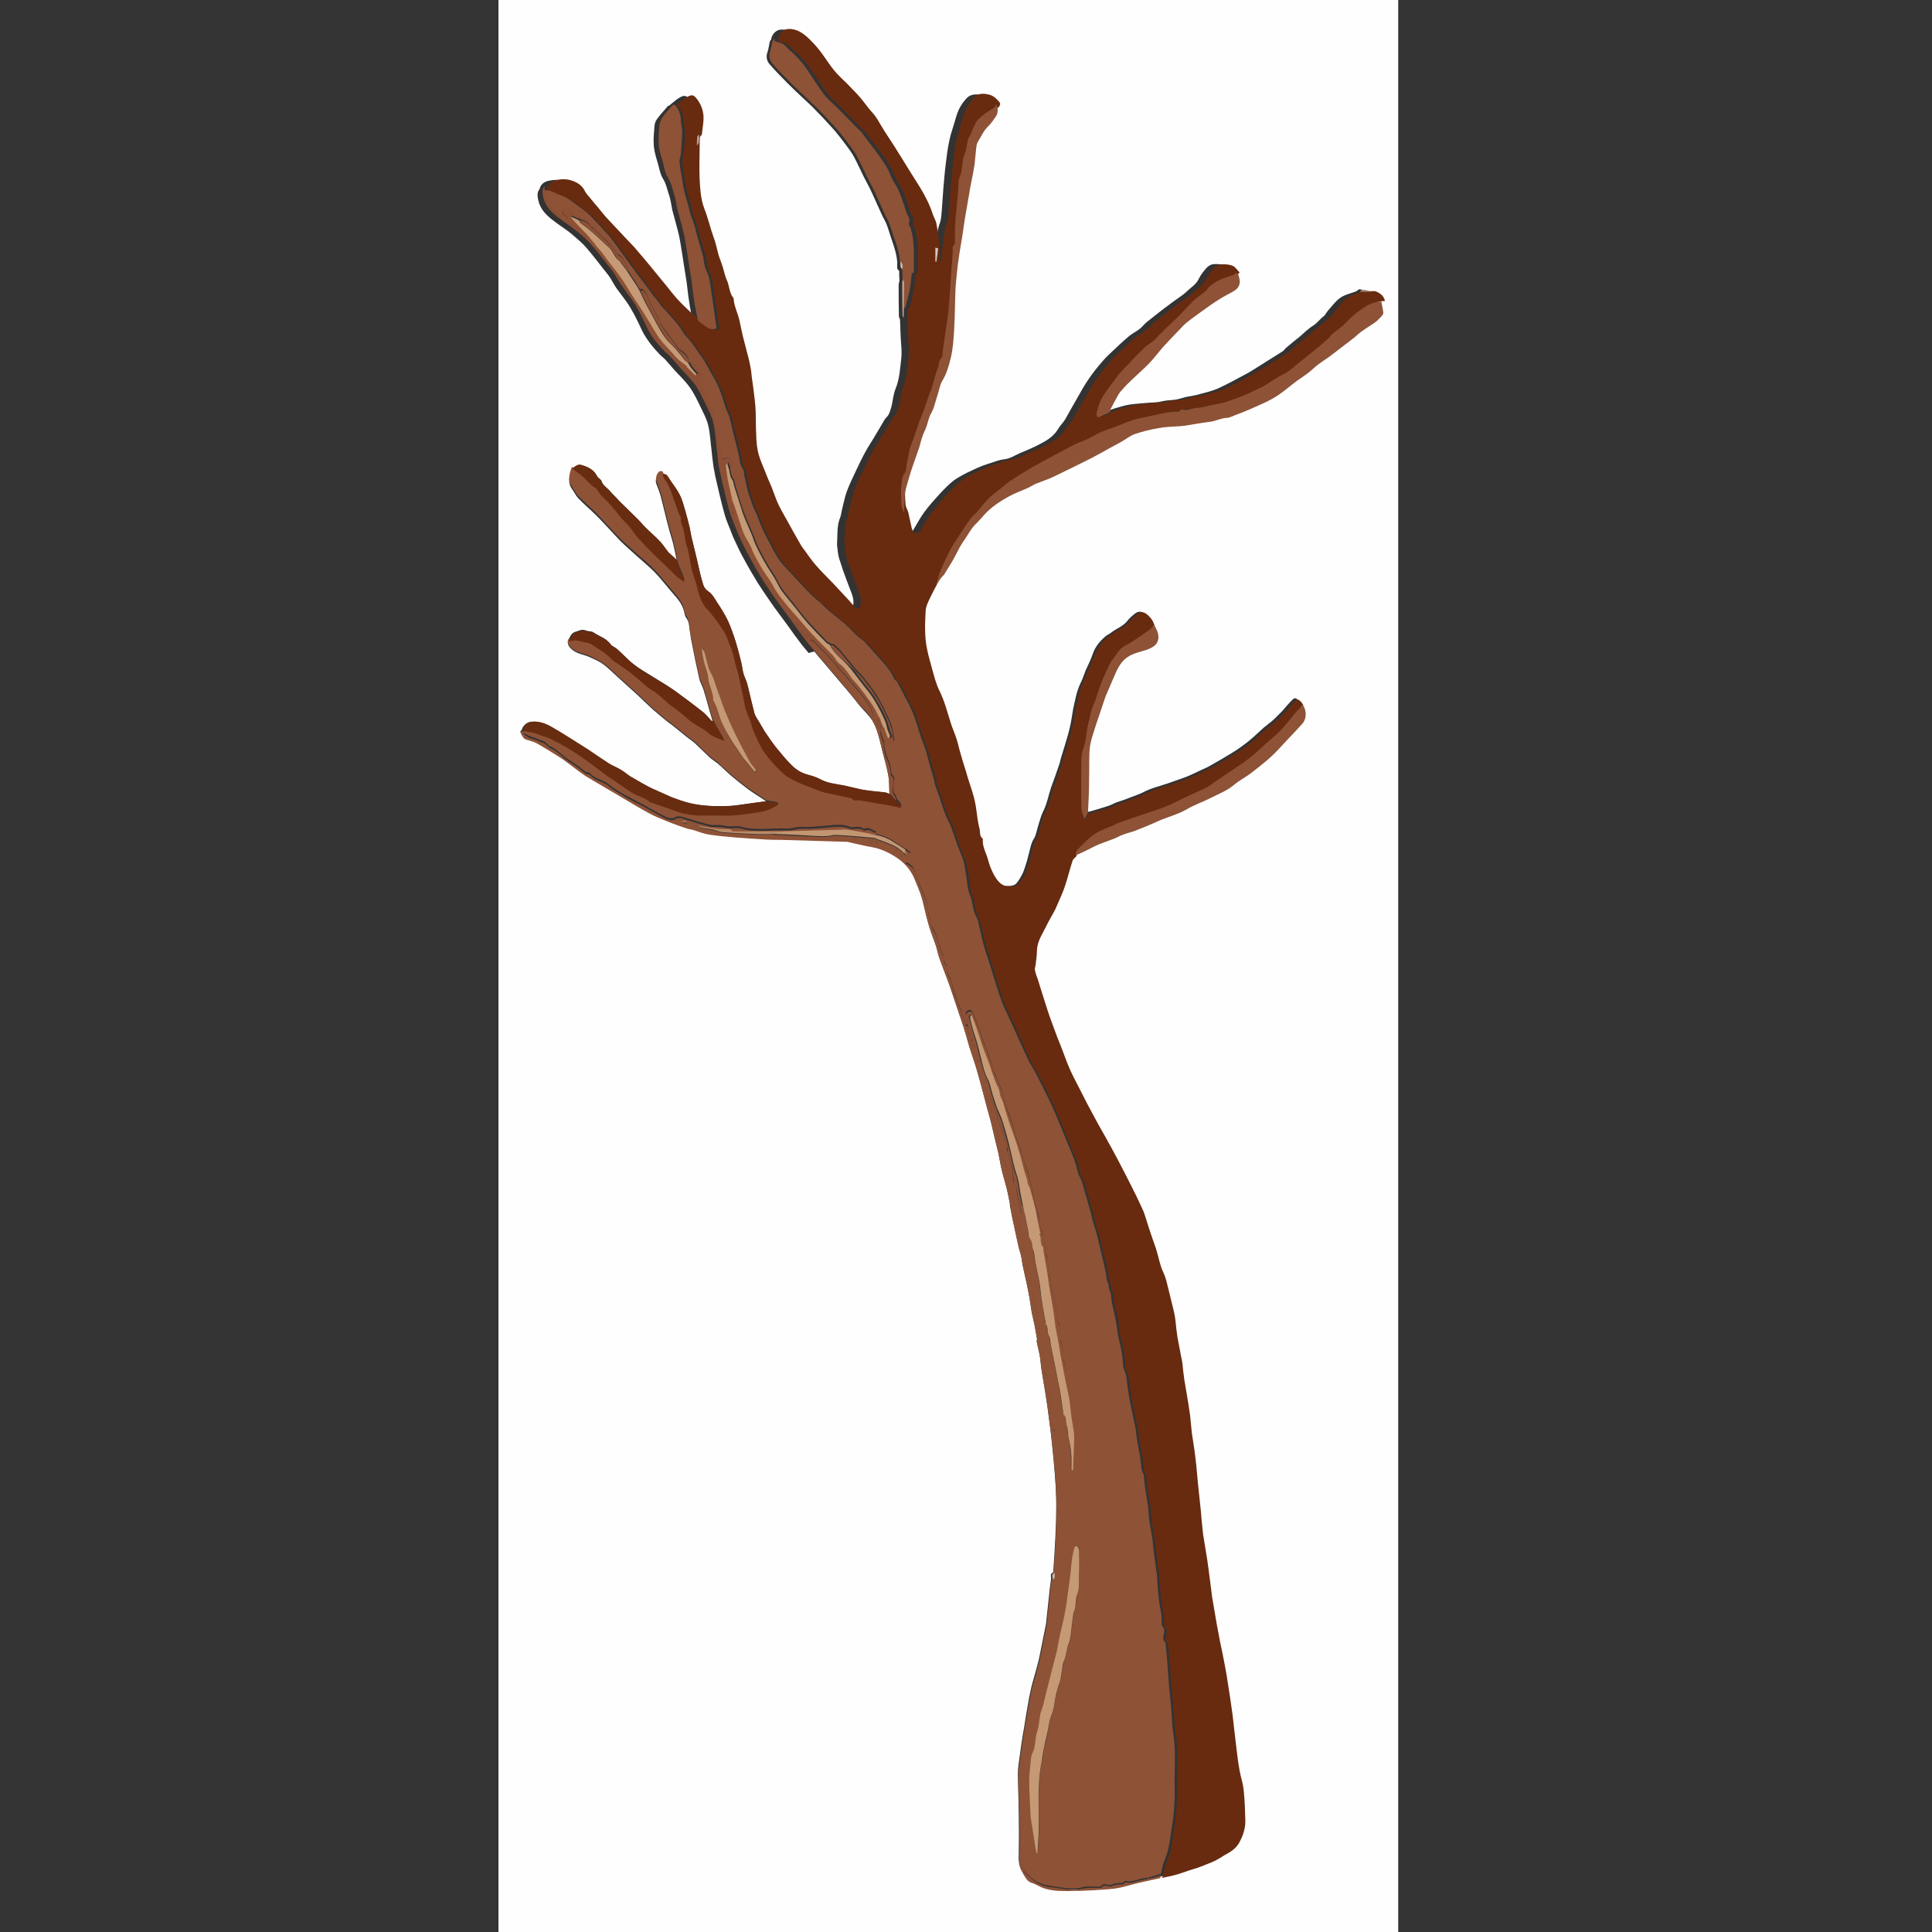<?xml version="1.0" encoding="utf-8"?>
<!-- Generator: Adobe Illustrator 22.0.1, SVG Export Plug-In . SVG Version: 6.00 Build 0)  -->
<svg version="1.1" id="Calque_1" xmlns="http://www.w3.org/2000/svg" xmlns:xlink="http://www.w3.org/1999/xlink" x="0px" y="0px"
	 viewBox="0 0 700 700" style="enable-background:new 0 0 700 700;" xml:space="preserve">
<rect x="0" y="0" width="700" height="700" fill="#333333" stroke="none"/>
<style type="text/css">
	.st0{fill:#FEFEFE;}
	.st1{fill:#682B0F;}
	.st2{fill:#8E5236;}
	.st3{fill:#8E5237;}
	.st4{fill:#8D5035;}
	.st5{fill:#682B10;}
	.st6{fill:#682C10;}
	.st7{fill:#8F5236;}
	.st8{fill:#C2A394;}
	.st9{fill:#DAC9BF;}
	.st10{fill:#BCA092;}
	.st11{fill:#A98472;}
	.st12{fill:#D0B8AC;}
	.st13{fill:#CEB4A9;}
	.st14{fill:#C59975;}
	.st15{fill:#C59974;}
	.st16{fill:#C69975;}
	.st17{fill:#C69A76;}
	.st18{fill:#C39672;}
	.st19{fill:#BA8A68;}
	.st20{fill:#A97555;}
</style>
<g>
	<g>
		<path class="st0" d="M506.6,701.5c-108.7,0-217.3,0-326,0c0-234.1,0-468.3,0-702.4c108.7,0,217.3,0,326,0
			C506.6,233.2,506.6,467.4,506.6,701.5z M295.1,236.1c1,1.2,2,2.5,3.1,3.7c2.6,3.1,5.3,6.2,7.9,9.3c1.8,2.1,3.6,4.3,5.3,6.5
			c1.5,1.8,3.3,3.4,4.6,5.4c2,3.3,2.7,7.1,3.6,10.7c0.8,3.1,1.7,6.2,2.3,9.4c0.4,2.1,0.3,4.4,0.4,6.6c-0.5-0.2-0.9-0.4-1.4-0.5
			c-1.8-0.2-3.7-0.4-5.5-0.6c-1.3-0.2-2.5-0.3-3.8-0.6c-1.9-0.4-3.7-0.9-5.6-1.3c-3.1-0.6-6.2-0.8-9-2.4c-1.4-0.8-3.1-1.2-4.8-1.7
			c-2.1-0.6-3.9-1.8-5.4-3.3c-2-2-3.8-4.2-5.6-6.4c-1.4-1.8-2.7-3.7-4-5.6c-0.8-1.2-1.5-2.6-2.3-3.9c-0.5-0.9-1.2-1.8-1.5-2.7
			c-0.9-3.1-1.6-6.2-2.3-9.4c-0.2-0.7-0.4-1.5-0.6-2.2c-0.4-1.1-0.9-2.1-1.2-3.2c-0.3-1.2-0.4-2.5-0.7-3.7c-0.7-2.6-1.3-5.2-2.1-7.8
			c-0.8-2.5-1.7-5.1-2.8-7.5c-1.1-2.3-2.5-4.5-3.9-6.6c-0.9-1.4-1.9-3.1-3.2-4c-1.7-1.2-1.9-2.8-2.4-4.4c-0.7-2.5-1.2-5.1-1.8-7.6
			c-0.6-2.6-1.3-5.2-1.9-7.8c-0.2-1-0.4-2.1-0.6-3.2c-0.5-2-1-4.1-1.6-6.1c-0.6-2-1.1-4.2-2.1-6c-1.1-2.1-2.7-4-3.9-6
			c-0.6-0.9-1.2-1.4-2.2-1.4c-0.4-0.1-0.8-0.3-1.1-0.2c-1.1,0.5-1.7,2.4-1.2,3.7c0.6,1.5,1.2,3,1.6,4.6c1,3.7,1.8,7.4,2.8,11.1
			c0.5,2,1.2,4,1.7,6c0.5,2,0.9,4.1,1.3,6.1c-1-1-2.1-1.9-3-2.9c-1.1-1.2-1.9-2.7-3-3.9c-1.7-1.8-3.5-3.3-5.2-5c-1-1-1.8-2-2.8-3
			c-1.8-1.8-3.7-3.6-5.5-5.4c-1-0.9-1.9-1.9-2.8-2.9c-0.7-0.7-1.4-1.3-2-2.1c-1-1.2-2.5-2-3-3.6c-0.2-0.6-1.2-1-1.5-1.6
			c-1.2-2.5-3.5-3.5-5.9-4.2c-1-0.3-2.5,0.5-3,1.5c-0.2,0.1-0.4,0.1-0.4,0.2c-0.8,2.3-1.5,4.6,0.1,6.9c0.8,1.1,1.4,2.4,2.3,3.4
			c2.1,2.2,4.5,4.2,6.7,6.4c2.9,2.9,5.6,6,8.5,9c2,2,4.1,3.8,6.2,5.7c2,1.8,4.2,3.6,6.1,5.5c2,2.1,3.9,4.4,5.7,6.6
			c1.8,2.2,4,4.2,4.9,7c0.4,1,0.4,2.3,1,3.1c0.9,1.2,1.1,2.5,1.2,3.9c0.2,1.3,0.4,2.6,0.6,3.9c0.5,2.5,1,5.1,1.5,7.6
			c0.4,1.8,0.8,3.7,1.2,5.5c0.2,0.8,0.3,1.6,0.6,2.3c0.4,1,0.9,1.9,1.2,2.9c0.7,2.2,1.3,4.4,1.9,6.6c0.5,1.6,0.9,3.2,1.4,4.8
			c-0.2-0.1-0.4-0.1-0.5-0.2c-1.1-1.1-2-2.4-3.2-3.3c-3.2-2.5-6.5-5-9.8-7.4c-1.2-0.9-2.4-1.6-3.6-2.4c-1.7-1.1-3.5-2.1-5.2-3.2
			c-2.2-1.4-4.4-2.6-6.4-4.2c-2.2-1.7-4-3.8-6.1-5.6c-0.7-0.6-1.8-0.9-2.3-1.7c-1.5-2.2-4.1-2.8-6.1-4.2c-0.7-0.5-1.9-0.3-2.8-0.7
			c-1.4-0.6-2.5,0.2-3.7,0.5c-1.6,0.4-2,2-2.7,3.2c-0.3,1.3,0.4,2.3,1.3,3.1c1.9,1.8,4.6,1.9,6.8,3c1.6,0.8,3.3,1.4,4.7,2.5
			c1.9,1.4,3.5,3.1,5.2,4.6c2.4,2.2,4.9,4.4,7.3,6.6c1.8,1.7,3.6,3.5,5.5,5.2c1.8,1.6,3.7,3.1,5.5,4.6c0.5,0.4,1,0.7,1.4,1
			c1.9,1.5,3.8,3.1,5.7,4.6c0.9,0.7,1.9,1.3,2.7,2.1c1.7,1.6,3.4,3.3,5.1,4.9c0.9,0.8,2,1.5,3,2.3c1.8,1.5,3.4,3.2,5.2,4.7
			c1.9,1.6,3.8,3.1,5.8,4.6c1.7,1.3,3.6,2.4,5.4,3.6c0.4,0.2,0.7,0.5,1.1,0.8c-1.7,0.2-3.5,0.5-5.2,0.7c-2.6,0.3-5.2,0.8-7.8,1
			c-4.8,0.2-9.5,0.1-14.3-0.9c-2.6-0.6-5-1.4-7.4-2.4c-2-0.8-3.9-1.7-5.8-2.6c-3.1-1.3-5.8-3.1-8.7-4.7c-1.3-0.7-2.4-1.7-3.6-2.5
			c-1.5-0.9-3.1-1.5-4.5-2.4c-2.5-1.6-4.9-3.3-7.3-4.9c-1.7-1.1-3.4-2.2-5.2-3.3c-2.7-1.7-5.5-3.4-8.2-5c-2.2-1.3-4.5-2.1-7-1.8
			c-1.6,0.1-3.1,1.4-3.5,3c-0.2,0.2-0.5,0.5-0.5,0.6c0.6,0.9,0.7,2.1,2.1,2.5c1.4,0.4,2.8,0.8,4.1,1.5c2.6,1.5,5.2,3.1,7.7,4.7
			c1.3,0.8,2.5,1.7,3.7,2.6c2,1.5,4,3,6,4.4c1.9,1.3,3.9,2.4,5.9,3.5c2,1.2,4.1,2.4,6.1,3.6c2.2,1.3,4.4,2.7,6.6,3.9
			c1.9,1.1,3.8,2.2,5.8,3.2c2.1,1,4.2,1.9,6.4,2.7c1.8,0.7,3.7,1.4,5.6,2c0.8,0.3,1.7,0.4,2.5,0.6c2,0.6,3.9,1.4,5.9,1.7
			c3,0.5,6,0.8,9.1,1c3.9,0.3,7.8,0.6,11.8,0.8c1.7,0.1,3.5,0.1,5.2,0.1c7.8,0.2,15.7,0.4,23.5,0.7c0.3,0,0.5,0,0.8,0.1
			c2.8,0.6,5.5,1.3,8.3,1.8c3.5,0.6,6.6,2.1,9.4,4c2.8,1.9,5.1,4.6,6.4,7.9c0.8,2.1,1.8,4.1,2.4,6.2c0.7,2.2,1.1,4.5,1.7,6.8
			c0.5,1.8,0.9,3.6,1.5,5.3c0.6,2,1.4,3.9,2.1,5.9c0.5,1.5,0.7,3.1,1.3,4.6c1.1,3,2.3,6,3.4,9.1c0.6,1.7,1.1,3.3,1.7,5
			c1.2,3.6,2.4,7.1,3.6,10.7c0.8,2.5,1.5,5,2.2,7.5c0.8,2.5,1.7,4.9,2.4,7.4c0.8,2.7,1.5,5.5,2.3,8.3c0.5,1.9,1,3.8,1.5,5.7
			c0.5,1.8,1.1,3.7,1.5,5.5c0.4,1.7,0.8,3.4,1.2,5.1c0.5,2.2,1.1,4.4,1.6,6.6c0.4,2,0.7,4,1.2,6c0.5,2.1,1.2,4.2,1.7,6.3
			c0.5,1.9,0.8,3.8,1.2,5.7c0,0.2,0,0.4,0,0.5c0.4,2,0.7,4.1,1.2,6.1c0.7,3.1,1.3,6.1,2,9.2c0.2,0.9,0.6,1.9,0.8,2.8
			c0.3,1.3,0.4,2.7,0.7,4c0.7,3.1,1.4,6.2,2,9.3c0.5,2.5,0.8,5,1.2,7.4c0.3,1.5,0.7,3,1,4.5c0.3,1.7,0.6,3.3,0.9,5
			c0.1,0.3-0.1,0.7-0.1,1.1c0.4,1.7,0.8,3.3,1.1,5c0.3,1.8,0.4,3.7,0.7,5.5c0.5,3,1,6,1.5,9.1c0.4,2.6,0.8,5.3,1.1,7.9
			c0.4,3,0.8,6,1.1,9c0.4,3.9,0.8,7.9,1.1,11.8c0.3,3.7,0.5,7.4,0.5,11.1c0,3.7-0.1,7.5-0.3,11.2c-0.2,4.4-0.5,8.8-0.8,13.1
			c-1.4,0.5-0.6,1.7-0.8,2.5c-0.2,1.3-0.3,2.6-0.5,3.9c-0.4,3.7-0.8,7.5-1.2,11.2c0,0.3-0.1,0.6-0.1,1c-0.6,3-1.2,6-1.8,9
			c-0.4,1.9-0.7,3.7-1.2,5.5c-0.7,2.8-1.6,5.6-2.3,8.4c-0.6,2.6-1.1,5.1-1.5,7.7c-0.6,3.2-1,6.4-1.6,9.6c-0.4,2.5-0.8,5-1.1,7.5
			c-0.3,2.2-0.7,4.4-0.7,6.6c0,4.8,0.3,9.6,0.3,14.4c0.1,5.1,0.1,10.3,0,15.4c-0.1,2,0.2,4,1.2,5.6c0.9,1.4,1.4,3.1,3.3,3.7
			c1.5,0.5,2.9,1.5,4.5,2c1.7,0.5,3.4,0.8,5.1,0.9c2.4,0.2,4.9,0.1,7.4,0c3.6-0.1,7.3-0.4,10.9-0.6c1.4-0.1,2.9-0.3,4.3-0.6
			c2.2-0.5,4.4-1.2,6.6-1.7c2.6-0.6,5.1-1.2,7.7-1.7c1.8-0.4,3.6-0.8,5.3-1.2c1.4-0.4,2.8-0.9,4.2-1.4c1.5-0.5,3.1-1,4.6-1.5
			c1.7-0.6,3.5-1.3,5.1-2.1c1.2-0.5,2.2-1.3,3.4-2c2-1.2,4-2.3,5.3-4.4c1.6-2.7,2.5-5.4,2.3-8.4c-0.1-3.6-0.2-7.2-0.6-10.8
			c-0.3-2.4-1.1-4.8-1.5-7.2c-0.6-3.4-0.9-6.9-1.4-10.3c-0.4-3.2-0.7-6.4-1.1-9.6c-0.5-3.8-1.1-7.7-1.7-11.5
			c-0.3-2.2-0.7-4.3-1.1-6.5c-0.5-2.8-1.1-5.6-1.7-8.4c-0.5-2.3-0.9-4.6-1.3-6.9c-0.6-3.1-1.2-6.3-1.6-9.4c-0.5-3.1-0.8-6.2-1.2-9.3
			c-0.2-1.5-0.4-3-0.6-4.4c-0.5-3.1-1.1-6.2-1.5-9.2c-0.2-1.6-0.4-3.2-0.5-4.8c-0.1-1.2-0.2-2.4-0.3-3.5c-0.4-3.5-0.7-7-1.1-10.5
			c-0.2-2.2-0.4-4.3-0.6-6.5c-0.2-1.7-0.4-3.3-0.6-5c-0.3-2.2-0.7-4.4-1-6.6c-0.3-2-0.4-4.1-0.6-6.1c-0.2-1.4-0.4-2.8-0.6-4.1
			c-0.5-3-1-5.9-1.5-8.9c-0.3-2-0.4-4-0.7-6c-0.1-0.9-0.3-1.8-0.5-2.6c-0.4-2.3-0.9-4.6-1.3-6.9c-0.3-1.9-0.4-3.9-0.7-5.8
			c-0.1-1-0.3-2.1-0.5-3.1c-0.7-2.9-1.4-5.8-2.1-8.6c-0.5-2-0.9-4-1.8-5.9c-1.1-2.4-1.6-5.2-2.4-7.7c-0.5-1.5-1-2.9-1.5-4.4
			c-0.5-1.5-1-3-1.5-4.5c-0.6-1.8-1.1-3.7-1.8-5.5c-0.9-2.1-1.9-4.2-2.9-6.2c-1.3-2.7-2.7-5.4-4.1-8.1c-1.5-3-3.1-6-4.7-8.9
			c-1.5-2.7-3.1-5.4-4.6-8.2c-1.4-2.6-2.8-5.2-4.2-7.8c-1.1-2.1-2.1-4.2-3.2-6.3c-1-2.1-2.1-4.2-3.1-6.3c-1.1-2.7-2.1-5.5-3.2-8.2
			c-0.9-2.3-1.8-4.5-2.6-6.8c-0.8-2.1-1.5-4.1-2.2-6.2c-0.7-2.1-1.3-4.2-2-6.3c-0.5-1.5-0.9-3-1.4-4.5c-0.4-1.2-0.8-2.3-1.1-3.5
			c-0.1-0.6,0.2-1.2,0.2-1.9c0.2-1.8,0.4-3.5,0.5-5.3c0.1-3.4,2-6,3.4-8.9c0.8-1.7,1.9-3.3,2.7-5c0.5-1,1-2.1,1.5-3.2
			c0.9-2.1,1.9-4.2,2.6-6.4c1-3,1.7-6,2.7-9c0.2-0.7,1-1.2,1.5-1.8c1.1-0.5,2.2-1.1,3.3-1.6c1.7-0.8,3.4-1.7,5.1-2.5
			c1.8-0.8,3.7-1.4,5.6-2.1c1.1-0.4,2.1-1,3.1-1.4c1.4-0.5,2.8-0.8,4.1-1.3c2.8-1.1,5.7-2.2,8.4-3.5c3.5-1.6,7.4-2.5,10.8-4.5
			c2.8-1.7,5.9-2.7,8.9-4.2c2.8-1.4,5.7-2.5,8.1-4.6c1.9-1.6,4.1-2.7,6.1-4.2c2.5-1.9,4.9-3.8,7.2-5.9c1.9-1.7,3.5-3.6,5.3-5.5
			c2-2.1,4-4.3,6-6.4c1.8-1.9,1.6-5.2,0.1-7.1c-0.3-0.4-0.5-0.8-0.8-1.1c-1.1-1.1-1.5-1.1-2.5,0c-1.2,1.2-2.3,2.5-3.4,3.8
			c-1,1-2,2-3,3c-1.2,1.1-2.6,2.1-3.8,3.1c-1.8,1.6-3.6,3.4-5.5,4.9c-1.9,1.5-3.8,2.9-5.8,4.1c-2.6,1.6-5.3,3.2-8,4.7
			c-1,0.6-2,1-3.1,1.5c-1.9,0.9-3.7,1.8-5.7,2.6c-2.1,0.8-4.3,1.5-6.5,2.3c-2.8,1-5.7,1.6-8.3,2.9c-2.2,1.2-4.7,1.9-7.1,2.9
			c-1.1,0.4-2.3,0.8-3.5,1.2c-0.9,0.4-1.8,0.9-2.8,1.2c-2.1,0.7-4.1,1.3-6.2,1.9c-0.6,0.2-1.2,0.2-1.8,0.3c0.2-3.9,0.4-7.8,0.5-11.7
			c0.1-2.9-0.1-5.9,0.1-8.8c0.1-1.8,0.3-3.5,0.6-5.2c0.4-2,1.1-3.9,1.8-5.9c1-3.2,2.1-6.4,3.2-9.5c0.2-0.7,0.5-1.4,0.8-2
			c0.7-1.6,1.4-3.2,2.1-4.9c1-2.3,1.8-4.5,3.5-6.5c2-2.3,4.6-3,7.2-3.8c1.5-0.4,3-0.9,4.2-1.8c1.9-1.5,2.1-3.8,0.8-6.3
			c-0.3-0.5-0.5-1-0.8-1.5c-0.2-0.5-0.4-1-0.6-1.4c-0.3-0.5-0.6-1-1-1.4c-1.7-1.9-3.1-2.7-5.3-0.7c-0.7,0.6-1.5,1.3-2.1,2.1
			c-1.5,2-4,2.8-5.9,4.3c-0.6,0.5-1.4,0.8-2,1.3c-2.1,1.8-3.8,3.8-4.7,6.5c-0.7,2.1-1.7,4-2.6,6c-0.6,1.6-1.1,3.2-1.9,4.7
			c-1.4,3-1.9,6.2-2.6,9.3c-0.4,2.1-0.6,4.2-1.1,6.2c-0.5,2.3-1.2,4.6-1.9,6.9c-0.5,1.6-1,3.3-1.5,4.9c-0.2,0.7-0.3,1.5-0.6,2.2
			c-0.9,2.7-1.9,5.5-2.9,8.2c-1,3-1.5,6.1-3,8.9c-0.8,1.7-1.2,3.6-1.8,5.4c-0.4,1.3-0.6,2.8-1.3,4c-1,1.5-1.3,3.1-1.7,4.7
			c-0.3,1.2-0.6,2.3-0.9,3.5c-0.5,1.5-0.9,3.1-1.6,4.6c-0.6,1.2-1.3,2.4-2.1,3.4c-0.9,1.1-2.3,1.1-3.7,1.1c-2.4,0-3.7-1.7-4.8-3.3
			c-1.3-2-2.2-4.4-2.8-6.7c-0.6-2.3-2-4.4-1.8-7c0-0.1,0-0.3-0.1-0.4c-1.2-0.9-0.8-2.4-1.1-3.6c-0.6-2.6-0.8-5.2-1.3-7.8
			c-0.2-1.1-0.4-2.3-0.7-3.4c-0.4-1.6-0.9-3.1-1.4-4.6c-0.5-1.7-1-3.5-1.6-5.2c-0.7-2.2-1.4-4.4-2-6.6c-0.5-1.7-0.9-3.4-1.4-5.1
			c-0.6-2-1.5-3.9-2.1-5.8c-1.3-3.8-2.2-7.7-4-11.4c-1.3-2.6-2-5.6-2.8-8.4c-0.9-3.3-1.8-6.6-2.2-10c-0.4-3.5-0.2-7.2,0-10.8
			c0.1-1.4,0.8-2.8,1.4-4.1c0.8-1.7,1.7-3.4,2.6-5.1c0.7-1.2,1.3-2.4,2-3.6c1.3-2.2,2.8-4.4,4-6.7c1.1-2.1,2.1-4.2,3.5-6.1
			c1.5-2,2.6-4.2,4.4-6c1.3-1.2,2.3-2.6,3.5-3.8c2.3-2.4,5.1-4.2,7.9-5.7c2.4-1.3,4.9-2.2,7.3-3.3c0.8-0.4,1.6-1,2.4-1.3
			c1.7-0.7,3.5-1.3,5.2-2c1.9-0.8,3.8-1.8,5.7-2.7c3.2-1.5,6.4-3.1,9.5-4.7c2.5-1.3,5-2.8,7.5-4.1c1.2-0.6,2.4-1.2,3.5-1.9
			c1.6-0.9,3-2.2,4.7-2.7c2.9-1,5.8-1.7,8.8-2.2c2.6-0.4,5.3-0.5,8-0.7c0.3,0,0.6,0,1-0.1c3.2-0.5,6.5-1.1,9.7-1.5
			c2-0.3,3.8-1.3,5.9-1.4c1.1-0.1,2.4-0.8,3.6-1.2c3.4-1.3,6.7-2.7,9.9-4.2c1.9-0.9,3.8-1.9,5.5-3.1c2.2-1.5,4.2-3.3,6.4-4.9
			c2.1-1.5,4.2-2.8,6.1-4.6c1.8-1.7,4.1-3,6.1-4.5c2.9-2.2,5.8-4.4,8.6-6.6c0.8-0.6,1.4-1.3,2.2-1.9c1.6-1.1,3.3-2.1,4.9-3.3
			c0.8-0.6,1.6-1.3,2.3-2c0.5-0.5,1.2-1.1,1.1-1.7c0-1.4-0.4-2.7-0.7-4.1c-0.4-2-1.8-2.9-3.5-3.6c-1-0.3-2.1-0.6-3.1-0.7
			c-0.3,0-0.7,0.5-1,0.7c-2,0.8-4.2,1.2-5.9,2.4c-1.7,1.2-3,3-4.4,4.6c-0.6,0.6-0.9,1.5-1.5,2c-1.4,1-2.3,2.4-3.8,3.4
			c-1.8,1.1-3.3,2.6-4.9,4c-1.7,1.4-3.4,2.7-5,4.1c-0.5,0.4-0.8,1-1.3,1.3c-3,1.9-5.9,3.7-8.9,5.6c-1.6,1-3.1,2-4.7,2.8
			c-3.2,1.7-6.4,3.5-9.7,5c-2.5,1.1-5.3,1.7-7.9,2.4c-1.2,0.3-2.5,0.5-3.7,0.7c-1.6,0.4-3.2,1-4.8,1.1c-1.4,0.1-2.7,0.2-4,0.5
			c-1.9,0.5-4,0.4-5.9,0.6c-2,0.2-4,0.3-5.9,0.6c-1.5,0.2-2.9,0.7-4.4,1.1c-1.2,0.3-2.3,0.8-3.5,1.1c-0.1-0.2-0.4-0.6-0.3-0.7
			c0.7-1.5,1.5-2.9,2.3-4.3c0.6-1,1.2-2,1.9-2.8c1.3-1.4,2.6-2.7,4-4.1c2-2,4.2-3.8,6.1-5.8c1.8-1.9,3.3-4.1,5.1-6
			c1.8-2,3.8-4,5.6-5.9c0.8-0.8,1.5-1.7,2.4-2.4c1.7-1.4,3.5-2.7,5.3-4c2.3-1.6,4.7-3.2,7-4.8c1.5-1,3.1-1.8,4.8-2.7
			c2-1.1,2.9-2.6,2.2-4.9c-0.2-0.7-0.2-1.7-1.3-1.8c-0.8-0.8-1.5-2-2.5-2.4c-1.3-0.5-2.8-0.6-4.1-0.5c-0.9,0-1.9,0.6-2.5,1.2
			c-1.1,1.2-2.2,2.6-2.9,4c-0.9,2.1-2.9,3.2-4.4,4.7c-1.7,1.6-3.8,2.8-5.6,4.2c-3,2.2-5.9,4.5-8.8,6.8c-0.9,0.7-1.7,1.8-2.6,2.5
			c-1.4,1.1-3.1,1.9-4.4,3.1c-2,1.7-3.9,3.5-5.8,5.3c-1.3,1.2-2.5,2.4-3.6,3.7c-1.8,2.1-3.5,4.2-5,6.5c-1.3,1.9-2.5,4-3.6,6
			c-1.6,2.7-3.1,5.5-4.7,8.3c-0.7,1.1-1.7,2.1-2.4,3.2c-1.4,2.5-3.7,4.1-6,5.3c-2.5,1.4-5.1,2.5-7.8,3.6c-1.9,0.8-3.7,2.1-5.9,2.3
			c-0.9,0.1-1.7,0.3-2.6,0.6c-2.3,0.8-4.6,1.4-6.8,2.4c-2.7,1.2-5.5,2.5-8,4.1c-2.1,1.4-3.9,3.3-5.7,5.2c-2.1,2.3-4.2,4.6-6,7.1
			c-1.6,2.2-2.8,4.7-4.3,7c-0.2,0.3-1.5,0.4-1.9,0.1c-0.5-0.3-0.7-1.2-0.9-1.8c-0.5-1.8-0.8-3.7-1.2-5.5c0.1-2.3,0-4.7,0.4-6.9
			c0.3-2.1,1.1-4.2,1.7-6.3c0.4-1.4,0.8-2.7,1.3-4c0.7-2.1,1.5-4.2,2.2-6.3c0.4-1.3,0.8-2.7,1.2-4.1c0.4-1.1,0.9-2.1,1.3-3.1
			c0.6-1.7,0.9-3.6,1.8-5.1c1.3-2.1,1.6-4.4,2.3-6.6c0.6-1.7,0.8-3.7,1.7-5.1c1.6-2.6,2.4-5.5,3.1-8.4c0.8-3.3,1-6.7,1.2-10.1
			c0.3-4.9,0.3-9.9,0.5-14.8c0.1-1.5,0.2-3.1,0.4-4.6c0.2-1.8,0.3-3.5,0.6-5.3c0.5-3.2,1-6.3,1.5-9.5c0.3-2,0.6-4.1,0.9-6.1
			c0.5-3.1,1-6.1,1.6-9.2c0.3-1.5,0.6-2.9,0.8-4.4c0.4-2,0.8-4,1.1-6c0.3-2,0.4-4,0.6-6c0.1-0.7,0.2-1.6,0.6-2.2
			c1.1-1.9,2.1-4.1,3.7-5.6c1.2-1.2,2.1-2.6,3-3.9c0.7-1,0.6-3.4-0.1-4.1c-0.1-0.3-0.1-0.6-0.3-0.7c-1-1.2-2.1-2.4-3.7-2.7
			c-2-0.5-4.1-0.5-5.6,1.1c-1.1,1.2-2.1,2.6-2.8,4.1c-0.8,1.7-1.2,3.5-1.8,5.4c-0.7,2.2-1.4,4.4-1.8,6.6c-0.5,2.4-0.8,4.9-1.1,7.4
			c-0.4,3-0.6,6-0.9,9.1c-0.2,2.8-0.4,5.6-0.6,8.4c-0.1,1.3-0.2,2.8-0.6,4c-1.2,3.1-1.3,6.3-1.8,9.5c-0.3-0.1-0.7-0.2-1-0.3
			c0-0.3,0-0.6,0-0.8c-0.4-2.6-0.6-5.2-1.1-7.7c-0.2-1.2-0.9-2.2-1.3-3.4c-1.1-3.5-2.7-6.7-4.6-9.7c-1.4-2.2-2.8-4.5-4.2-6.7
			c-1.7-2.7-3.4-5.5-5.1-8.2c-1.2-1.9-2.5-3.8-3.7-5.7c-1.4-2.3-2.6-4.8-4.5-6.8c-1.5-1.6-2.7-3.5-4.1-5.1c-1.5-1.8-3.2-3.4-4.8-5.1
			c-1.6-1.6-3.2-3.1-4.7-4.8c-1.5-1.8-2.8-3.8-4.2-5.8c-1.4-2-3-3.8-4.7-5.5c-2.1-2.2-4.5-3.9-7.7-3.8c-1.8,0-3.5,1.7-3.7,3.6
			c-0.2,0.3-0.4,0.5-0.5,0.8c-0.3,1.3-0.4,2.7-0.9,4c-0.5,1.5-0.1,3,0.7,4c2.1,2.5,4.4,4.7,6.6,7c1.7,1.7,3.5,3.4,5.3,5.1
			c1.6,1.5,3.3,3,4.8,4.6c1.8,1.8,3.5,3.6,5.2,5.5c0.8,0.9,1.7,1.8,2.4,2.7c1.1,1.4,2.2,2.7,3.2,4.1c1.1,1.5,2.2,2.9,3.1,4.5
			c1.3,2.4,2.4,4.9,3.6,7.3c1,2,2.1,3.9,3,5.9c1.3,2.8,2.5,5.6,3.8,8.4c0.5,1,1.1,2,1.5,3c0.7,1.8,1.2,3.6,1.8,5.4
			c1,2.8,1.9,5.6,2.1,8.5c0,0.7-0.1,1.5,0,2.2c0.1,0.3,0.5,0.6,0.7,0.9c0,1.2,0,2.4,0.1,3.5c-0.1,0.5-0.3,1-0.3,1.6
			c0,3.8,0,7.6,0.1,11.3c0,0.4,0.3,0.8,0.4,1.2c0.1,1.8,0.1,3.7,0.2,5.5c0.1,3,0.6,6,0.2,9c-0.4,3.5-0.6,7.1-2,10.5
			c-0.8,2-1,4.3-1.5,6.5c-0.3,1-0.6,2.1-1.1,3c-0.3,0.6-0.9,1-1.3,1.6c-1.3,2.2-2.6,4.4-3.9,6.6c-1.1,1.8-2.3,3.6-3.3,5.5
			c-1.1,2-2.1,4.1-3.1,6.2c-1.2,2.6-2.5,5.2-3.5,7.9c-0.8,2.2-1.2,4.6-1.8,6.9c-0.2,0.9-0.3,1.9-0.7,2.8c-1.1,2.8-0.8,5.8-1,8.7
			c-0.1,1.2,0.2,2.4,0.3,3.7c0.1,0.7,0.2,1.3,0.4,2c0.5,1.5,1,3.1,1.5,4.6c0.8,2.1,1.5,4.2,2.3,6.2c1,2.5,2.2,5,0.8,7.9
			c-0.4-0.1-1-0.1-1.3-0.4c-1-1-1.8-2-2.7-3c-1.9-2.1-3.8-4.1-5.7-6.1c-2-2.1-4-4.1-5.9-6.2c-1.5-1.7-2.7-3.6-4.1-5.4
			c-0.4-0.6-0.9-1.1-1.3-1.8c-1.7-2.9-3.3-5.9-5-8.9c-1.1-2-2.3-4-3.3-6.1c-0.9-1.9-1.5-3.9-2.3-5.9c-0.9-2.3-2-4.6-2.9-7
			c-0.8-2.2-1.8-4.5-2.3-6.8c-0.5-2.6-0.5-5.2-0.6-7.9c-0.1-2.6,0-5.2-0.2-7.8c-0.2-2.6-0.6-5.2-0.9-7.8c-0.2-1.8-0.4-3.7-0.7-5.5
			c-0.1-1-0.3-2-0.6-3.1c-0.8-3.1-1.6-6.2-2.4-9.3c-0.5-1.9-0.8-3.8-1.2-5.6c-0.6-2.6-1.9-5.1-2.1-7.8c0-0.1,0-0.2-0.1-0.3
			c-1.5-1.8-1.4-4.2-2.3-6.3c-0.8-1.7-1.1-3.6-1.7-5.4c-0.4-1.3-1-2.7-1.4-4c-0.6-2.1-1-4.3-1.8-6.4c-1.3-3.3-2-6.8-3.3-10.2
			c-1.3-3.3-1.5-7-1.7-10.6c-0.2-4,0-8.1,0-12.1c0.3-0.4,0.7-0.8,0.7-1.2c0.1-1,0-2,0.1-3c0.2-1.4,0.3-2.8,0.5-4.2
			c0.4-3.1-0.3-5.9-2.1-8.5c-1.2-1.6-1.8-2-3.5-1.1c-1.5,0.8-2.7,2-4.1,3.1c-0.1,0-0.3,0-0.4,0.1c-1.3,1.6-2.8,3.1-4,4.8
			c-0.6,0.8-0.9,2-0.9,3c-0.2,2.3-0.4,4.5-0.2,6.8c0.2,2.1,0.9,4.3,1.5,6.3c0.5,1.8,0.8,3.8,1.8,5.4c1.2,1.9,1.5,3.9,2.2,5.9
			c0.6,1.7,0.8,3.6,1.2,5.5c0.8,3.1,1.7,6.1,2.4,9.1c0.5,2.3,0.8,4.6,1.2,6.9c0.2,1.3,0.4,2.6,0.6,3.9c0.3,2.1,0.7,4.2,1,6.3
			c0.2,1.7,0.4,3.3,0.6,5c0.2,1.3,0.4,2.6,0.6,3.9c0.3,1.7,0.6,3.3,1,5c-1.3-1-2.6-2-3.8-3.1c-1.7-1.5-3.3-3.1-4.8-4.8
			c-1.7-1.9-3.3-4-5-6.1c-3.1-3.8-6.2-7.6-9.4-11.3c-1.1-1.4-2.4-2.6-3.6-3.9c-2.5-2.7-5.1-5.4-7.6-8.1c-1-1.1-1.8-2.3-2.8-3.4
			c-1.2-1.4-2.4-2.8-3.5-4.2c-0.5-0.7-1.1-1.4-1.5-2.1c-1-2-2.8-2.9-4.7-3.6c-1.7-0.6-3.7-0.5-5.6-0.1c-1.5,0.4-2.8,1.2-3.2,3
			c-1.1,1.3-0.7,3-0.4,4.3c0.7,3,2.8,5.1,5.1,6.9c2.4,1.9,5,3.4,7.3,5.4c1.7,1.5,3.5,2.9,5,4.7c2.7,3.1,5.1,6.4,7.7,9.6
			c1.2,1.5,2,3.3,3,4.8c1.7,2.4,3.7,4.7,5.2,7.3c1.6,2.6,2.9,5.4,4.2,8.2c1.7,3.4,4.1,6.3,6.7,9c0.5,0.5,1.1,0.9,1.6,1.4
			c1.2,1.3,2.3,2.7,3.5,4c1.8,2,3.9,3.9,5.5,6.2c1.6,2.2,2.8,4.8,4,7.3c1,2.1,2.2,4.3,2.7,6.5c0.7,2.9,0.8,5.9,1.2,8.9
			c0.2,2,0.4,4,0.7,6c0.2,1.2,0.5,2.5,0.7,3.7c0.5,2.3,1.1,4.6,1.6,6.9c0.6,2.5,1.2,4.9,1.9,7.3c0.6,2,1.5,3.9,2.2,5.8
			c0.4,1.1,0.8,2.1,1.3,3.1c1.1,2.4,2.2,4.7,3.5,7c1.5,2.8,3.1,5.5,4.8,8.3c1.6,2.5,3.2,4.9,4.9,7.3c1.8,2.6,3.8,5.2,5.7,7.8
			c0.9,1.3,1.9,2.6,2.8,3.9c0.9,1.2,1.8,2.4,2.7,3.6c0.8,1,1.6,1.9,2.4,2.9C294.9,236,295,236.1,295.1,236.1z"/>
		<path class="st1" d="M339.4,211.9c-0.9,1.7-1.8,3.4-2.6,5.1c-0.6,1.3-1.3,2.7-1.4,4.1c-0.2,3.6-0.4,7.2,0,10.8
			c0.3,3.4,1.3,6.7,2.2,10c0.8,2.9,1.5,5.8,2.8,8.4c1.8,3.7,2.8,7.5,4,11.4c0.6,2,1.5,3.9,2.1,5.8c0.6,1.7,0.9,3.4,1.4,5.1
			c0.6,2.2,1.3,4.4,2,6.6c0.5,1.7,1,3.5,1.6,5.2c0.5,1.5,1,3.1,1.4,4.6c0.3,1.1,0.5,2.3,0.7,3.4c0.4,2.6,0.6,5.3,1.3,7.8
			c0.3,1.2-0.1,2.7,1.1,3.6c0.1,0.1,0.1,0.3,0.1,0.4c-0.2,2.5,1.1,4.6,1.8,7c0.6,2.3,1.5,4.7,2.8,6.7c1,1.6,2.4,3.2,4.8,3.3
			c1.4,0,2.8,0,3.7-1.1c0.8-1,1.6-2.2,2.1-3.4c0.7-1.5,1.1-3,1.6-4.6c0.4-1.1,0.6-2.3,0.9-3.5c0.4-1.6,0.8-3.2,1.7-4.7
			c0.7-1.1,0.9-2.6,1.3-4c0.6-1.8,0.9-3.7,1.8-5.4c1.5-2.8,2-5.9,3-8.9c0.9-2.7,1.9-5.5,2.9-8.2c0.2-0.7,0.3-1.5,0.6-2.2
			c0.5-1.6,1-3.3,1.5-4.9c0.7-2.3,1.4-4.6,1.9-6.9c0.5-2,0.7-4.1,1.1-6.2c0.7-3.2,1.2-6.4,2.6-9.3c0.7-1.5,1.2-3.1,1.9-4.7
			c0.8-2,1.8-4,2.6-6c1-2.7,2.7-4.7,4.7-6.5c0.6-0.5,1.4-0.8,2-1.3c1.9-1.5,4.4-2.2,5.9-4.3c0.6-0.8,1.3-1.4,2.1-2.1
			c2.2-2,3.6-1.2,5.3,0.7c0.4,0.4,0.7,0.9,1,1.4c0.2,0.4,0.4,0.9,0.6,1.4c-0.5,0.6-0.9,1.4-1.5,1.8c-2.9,2-5.8,4.2-8.9,5.8
			c-2.2,1.1-3.1,3.1-4.4,4.8c-0.6,0.7-1.1,1.6-1.5,2.4c-0.6,1.1-1,2.2-1.5,3.3c-0.5,1.1-1,2.2-1.4,3.3c-0.7,2-1.4,4.1-2.1,6.2
			c-0.5,1.3-1.1,2.7-1.5,4c-0.5,1.5-0.7,3.1-1.1,4.7c-0.8,2.9-0.7,6-1.8,8.9c-0.6,1.4-0.6,3.2-0.6,4.8c-0.1,5.5-0.1,10.9,0,16.4
			c0,1.3,0.7,2.5,1,3.7c0.1,0,0.3,0,0.4,0c0.3-0.6,0.7-1.2,1-1.9c0.6-0.1,1.2-0.1,1.8-0.3c2.1-0.6,4.2-1.2,6.2-1.9
			c0.9-0.3,1.8-0.9,2.8-1.2c1.1-0.4,2.3-0.8,3.5-1.2c2.4-0.9,4.8-1.7,7.1-2.9c2.7-1.4,5.5-2,8.3-2.9c2.2-0.8,4.4-1.4,6.5-2.3
			c1.9-0.8,3.8-1.7,5.7-2.6c1-0.5,2.1-0.9,3.1-1.5c2.7-1.5,5.4-3.1,8-4.7c2-1.3,4-2.6,5.8-4.1c1.9-1.5,3.6-3.3,5.5-4.9
			c1.2-1.1,2.6-2,3.8-3.1c1.1-0.9,2.1-1.9,3-3c1.2-1.2,2.3-2.5,3.4-3.8c1-1.1,1.4-1.1,2.5,0c0.3,0.3,0.5,0.7,0.8,1.1
			c-0.4,0.6-0.8,1.2-1.3,1.8c-0.2,0.2-0.4,0.3-0.6,0.5c-2.1,2.5-4.1,5.1-6.3,7.4c-2.1,2.2-4.6,4-6.8,6.1c-2.7,2.7-5.8,4.9-8.9,7
			c-2.6,1.7-5.1,3.4-7.6,5.1c-1.1,0.8-2.2,1.7-3.4,2.3c-2.7,1.3-5.5,2.5-8.2,3.8c-2.2,1-4.3,2.2-6.6,3.1c-2.6,1-5.2,1.8-7.8,2.7
			c-1.5,0.5-3,1-4.5,1.5c-1.6,0.5-3.2,1.1-4.8,1.7c-1,0.4-1.8,1-2.8,1.3c-2.6,0.9-5.1,2.1-7.3,3.9c-1.3,1.1-2.5,2.4-3.8,3.6
			c-0.8,0.8-1.5,1.7-1.4,2.9c-0.5,0.6-1.3,1.1-1.5,1.8c-1,3-1.7,6-2.7,9c-0.7,2.2-1.7,4.3-2.6,6.4c-0.5,1.1-0.9,2.2-1.5,3.2
			c-0.9,1.7-1.9,3.3-2.7,5c-1.4,2.9-3.3,5.5-3.4,8.9c0,1.8-0.3,3.5-0.5,5.3c-0.1,0.6-0.4,1.3-0.2,1.9c0.2,1.2,0.7,2.3,1.1,3.5
			c0.5,1.5,0.9,3,1.4,4.5c0.7,2.1,1.3,4.2,2,6.3c0.7,2.1,1.4,4.2,2.2,6.2c0.8,2.3,1.7,4.5,2.6,6.8c1.1,2.7,2,5.5,3.2,8.2
			c0.9,2.1,2,4.2,3.1,6.3c1.1,2.1,2.1,4.2,3.2,6.3c1.4,2.6,2.8,5.2,4.2,7.8c1.5,2.7,3.1,5.4,4.6,8.2c1.6,3,3.2,5.9,4.7,8.9
			c1.4,2.7,2.7,5.3,4.1,8.1c1,2.1,2,4.1,2.9,6.2c0.7,1.8,1.2,3.7,1.8,5.5c0.5,1.5,1,3,1.5,4.5c0.5,1.5,1.1,2.9,1.5,4.4
			c0.8,2.6,1.2,5.3,2.4,7.7c0.9,1.9,1.3,3.9,1.8,5.9c0.7,2.9,1.4,5.7,2.1,8.6c0.2,1,0.4,2,0.5,3.1c0.2,1.9,0.4,3.9,0.7,5.8
			c0.4,2.3,0.9,4.6,1.3,6.9c0.2,0.9,0.4,1.8,0.5,2.6c0.2,2,0.4,4,0.7,6c0.5,3,1,5.9,1.5,8.9c0.2,1.4,0.4,2.8,0.6,4.1
			c0.2,2,0.4,4.1,0.6,6.1c0.3,2.2,0.7,4.4,1,6.6c0.2,1.7,0.4,3.3,0.6,5c0.2,2.2,0.4,4.3,0.6,6.5c0.4,3.5,0.7,7,1.1,10.5
			c0.1,1.2,0.2,2.4,0.3,3.5c0.2,1.6,0.3,3.2,0.5,4.8c0.5,3.1,1,6.2,1.5,9.2c0.2,1.5,0.4,2.9,0.6,4.4c0.4,3.1,0.8,6.2,1.2,9.3
			c0.5,3.1,1.1,6.3,1.6,9.4c0.4,2.3,0.9,4.6,1.3,6.9c0.6,2.8,1.2,5.6,1.7,8.4c0.4,2.1,0.8,4.3,1.1,6.5c0.6,3.8,1.2,7.7,1.7,11.5
			c0.4,3.2,0.7,6.4,1.1,9.6c0.4,3.4,0.8,6.9,1.4,10.3c0.4,2.4,1.3,4.8,1.5,7.2c0.4,3.6,0.5,7.2,0.6,10.8c0.1,3-0.8,5.7-2.3,8.4
			c-1.3,2.2-3.3,3.3-5.3,4.4c-1.1,0.7-2.2,1.4-3.4,2c-1.7,0.8-3.4,1.4-5.1,2.1c-1.5,0.6-3.1,1-4.6,1.5c-1.4,0.5-2.8,1-4.2,1.4
			c-1.8,0.5-3.5,0.8-5.3,1.2c0.2-0.4,0.3-0.7,0.5-1.1c0.3-1.1,0.4-2.3,0.8-3.4c0.5-1.7,1.3-3.2,1.7-4.9c0.5-2,0.8-4,1.1-6
			c0.4-2.8,0.8-5.7,1.1-8.5c0.2-2.6,0.4-5.3,0.3-7.9c-0.2-6.7,0.6-13.3-0.5-20c-0.4-2.3-0.4-4.7-0.6-7c-0.2-1.9-0.4-3.9-0.5-5.8
			c-0.2-1.8-0.4-3.6-0.5-5.4c-0.2-2.7-0.4-5.4-0.6-8.1c-0.2-2.2-0.4-4.3-0.6-6.5c0-0.1,0-0.3-0.1-0.4c-1.2-0.9-0.7-2.1-0.5-3.2
			c0.1-0.7,0.3-1.7-0.1-2c-0.9-0.8-0.6-1.6-0.7-2.5c-0.1-0.7,0-1.4-0.1-2.1c-0.3-2.1-0.8-4.2-1-6.3c-0.3-2.6-0.4-5.1-0.6-7.7
			c0-0.1,0-0.2,0-0.3c-0.4-2.4-0.7-4.9-1-7.3c-0.2-1.8-0.4-3.7-0.6-5.5c0-0.1,0-0.2,0-0.3c-0.3-1.9-0.7-3.8-1-5.6
			c-0.3-2-0.4-3.9-0.6-5.9c0-0.1,0-0.2,0-0.3c-0.3-2.1-0.7-4.1-1-6.2c-0.3-1.8-0.4-3.6-0.6-5.4c0-0.2-0.1-0.3-0.2-0.5
			c-0.2-0.5-0.5-1-0.6-1.5c-0.2-1.7-0.4-3.5-0.6-5.2c0-0.1,0-0.2-0.1-0.3c-0.3-1.8-0.7-3.7-1-5.5c-0.2-1.5-0.3-3-0.6-4.5
			c-0.5-2.5-1.1-5-1.6-7.6c-0.4-2.1-0.8-4.2-1.1-6.3c-0.3-2.3-0.4-4.5-1.3-6.7c-0.6-1.3-0.4-2.8-0.6-4.2c-0.2-1.2-0.4-2.5-0.6-3.7
			c-0.3-1.5-0.7-3-1-4.5c-0.3-1.4-0.4-2.7-0.6-4.1c-0.2-1.1-0.4-2.1-0.6-3.2c-0.3-1.5-0.7-2.9-1-4.4c-0.3-1.5-0.2-3-0.7-4.4
			c-0.3-0.8-0.7-1.5-0.5-2.4c0-0.1-0.1-0.2-0.1-0.2c-0.2-0.5-0.5-1.1-0.6-1.6c-0.3-1.2-0.4-2.5-0.6-3.7c-0.7-3-1.4-6-2.1-8.9
			c-0.2-1-0.4-2-0.7-3c-0.6-2-1.2-4-1.8-6c-0.3-1-0.5-2-0.7-3c-0.7-2.3-1.3-4.6-2-6.9c-0.4-1.4-0.7-2.8-1.2-4.2
			c-0.3-0.9-0.9-1.7-1.2-2.6c-0.5-1.5-0.7-3.1-1.3-4.6c-1.1-2.8-2.3-5.6-3.4-8.4c-1.6-3.8-3.1-7.7-4.8-11.5
			c-1.8-3.9-3.7-7.7-5.7-11.5c-0.9-1.8-2.1-3.5-3-5.4c-2.1-4.4-4-8.8-6-13.2c-1.1-2.4-2.3-4.7-3.3-7.2c-0.9-2.1-1.5-4.2-2.2-6.4
			c-0.9-2.8-1.7-5.6-2.6-8.4c-0.7-2.2-1.5-4.4-2.1-6.6c-0.7-2.4-1.1-4.8-1.7-7.3c-0.2-0.8-0.5-1.5-0.7-2.3c-0.3-0.9-0.8-1.7-1.1-2.6
			c-0.5-1.8-0.6-3.7-1.3-5.4c-1-2.5-1.1-5.1-1.5-7.7c-0.2-1.2-0.4-2.4-0.6-3.6c-0.1-0.7-0.3-1.5-0.6-2.2c-0.6-1.5-1.3-3-1.8-4.5
			c-0.9-2.4-1.6-4.8-2.5-7.1c-0.6-1.6-1.5-3.1-2.1-4.6c-0.8-2.1-1.5-4.4-2.2-6.5c-0.5-1.3-1-2.6-1.4-3.9c-0.3-0.8-0.4-1.7-0.6-2.6
			c-0.5-1.7-1-3.5-1.5-5.2c-0.5-1.8-1-3.6-1.5-5.4c-0.6-1.9-1.4-3.7-2-5.5c-1.2-3.8-2.3-7.6-4.2-11.1c-1.3-2.4-2.5-4.9-3.8-7.3
			c-0.3-0.6-1-0.9-1.3-1.5c-1-2.3-2.6-4.3-4.3-6.2c-2.1-2.3-4.1-4.7-6.3-7c-0.7-0.8-1.8-1.4-2.6-2.1c-1.6-1.5-3-3.1-4.6-4.5
			c-2-1.7-4.1-3.3-6.1-5c-0.9-0.8-1.8-1.8-2.7-2.6c-1.3-1.2-2.7-2.2-3.9-3.4c-2.9-3-5.7-6-8.5-9.1c-1-1.1-2.1-2.2-2.9-3.5
			c-1.2-1.9-2.2-3.9-3.3-5.9c-1.2-2.3-2.4-4.5-3.3-6.9c-0.6-1.5-1.1-3.2-1.8-4.4c-1.1-1.8-1.4-3.8-2.1-5.6c-0.9-2.3-1.2-4.8-1.8-7.2
			c-0.2-0.9-0.2-1.9-0.6-2.6c-0.9-1.3-1-2.8-1.3-4.2c-0.2-1.1-0.4-2.1-0.7-3.1c-0.5-2-1-3.9-1.5-5.9c-0.4-1.8-0.8-3.7-1.3-5.4
			c-0.4-1.4-1.2-2.7-1.6-4.1c-1.1-3.8-2.5-7.5-4.5-11c-1.4-2.4-2.5-4.9-4.2-7.1c-1.8-2.3-3.2-5-5.4-7.1c-0.2-0.2-0.4-0.4-0.5-0.6
			c-0.9-1.4-1.8-2.8-2.8-4.1c-1.6-2-3.4-3.8-5.2-5.8c-0.1-0.1-0.2-0.2-0.3-0.3c-0.8-1.1-1.7-2.2-2.5-3.3c-0.2-0.2-0.4-0.3-0.5-0.5
			c-0.9-1.3-1.8-2.6-2.8-3.9c-1.8-2.5-3.7-4.9-5.5-7.3c-2.2-3.1-4.4-6.2-6.7-9.2c-1-1.3-2.2-2.5-3.2-3.7c-2.6-2.8-5.1-5.8-8.3-8
			c-2.3-1.6-4.4-3.7-7.2-4.5c-1.9-0.6-3.6-2.1-5.7-1.7c0-0.4,0-0.7,0-1.1c0.4-1.7,1.7-2.6,3.2-3c1.8-0.5,3.8-0.5,5.6,0.1
			c1.8,0.6,3.7,1.6,4.7,3.6c0.4,0.8,0.9,1.5,1.5,2.1c1.1,1.4,2.3,2.8,3.5,4.2c0.9,1.1,1.8,2.3,2.8,3.4c2.5,2.7,5.1,5.4,7.6,8.1
			c1.2,1.3,2.5,2.5,3.6,3.9c3.2,3.7,6.3,7.5,9.4,11.3c1.7,2,3.2,4.1,5,6.1c1.5,1.7,3.1,3.2,4.8,4.8c1.2,1.1,2.5,2.1,3.8,3.1
			c0.2,0.3,0.4,0.6,0.6,0.8c0.7,0.6,1.5,1.2,2.3,1.7c1.1,0.8,2.2,1.4,3.9,0.7c-0.2-1.7-0.5-3.4-0.7-5.2c-0.4-2.5-0.7-5-1.1-7.6
			c-0.4-2.8-0.6-5.6-1.9-8.2c-0.8-1.6-0.8-3.5-1.2-5.3c-0.3-1.2-0.7-2.3-1-3.4c-0.4-1.4-0.8-2.7-1.2-4.1c-0.3-1.1-0.6-2.3-0.9-3.5
			c-0.5-1.6-1.1-3.1-1.6-4.7c-0.3-0.9-0.5-1.9-0.7-2.8c-0.5-1.8-1-3.7-1.5-5.5c-0.3-1.2-0.4-2.4-0.6-3.6c-0.4-2.2-0.8-4.3-1-6.5
			c-0.1-0.9,0.4-1.9,0.5-2.9c0.2-2.7,0.5-5.3,0.5-8c0-1.3-0.5-2.6-0.5-3.9c0-2-0.7-3.7-1.7-5.3c-0.2-0.3-0.6-0.4-0.9-0.6
			c1.3-1,2.6-2.3,4.1-3.1c1.7-0.9,2.3-0.5,3.5,1.1c1.9,2.6,2.5,5.4,2.1,8.5c-0.2,1.4-0.3,2.8-0.5,4.2c-0.2,0.3-0.7,0.6-0.7,0.9
			c-0.1,1.1-0.1,2.2-0.1,3.2c0,4-0.2,8.1,0,12.1c0.2,3.6,0.4,7.2,1.7,10.6c1.3,3.3,2.1,6.8,3.3,10.2c0.8,2,1.2,4.2,1.8,6.4
			c0.4,1.4,1,2.7,1.4,4c0.6,1.8,0.9,3.7,1.7,5.4c0.9,2,0.8,4.5,2.3,6.3c0.1,0.1,0.1,0.2,0.1,0.3c0.2,2.8,1.5,5.2,2.1,7.8
			c0.4,1.9,0.8,3.8,1.2,5.6c0.8,3.1,1.6,6.2,2.4,9.3c0.2,1,0.4,2,0.6,3.1c0.2,1.8,0.4,3.7,0.7,5.5c0.3,2.6,0.7,5.2,0.9,7.8
			c0.2,2.6,0.1,5.2,0.2,7.8c0.1,2.6,0.1,5.3,0.6,7.9c0.4,2.3,1.4,4.6,2.3,6.8c0.9,2.4,1.9,4.7,2.9,7c0.8,2,1.4,4,2.3,5.9
			c1,2.1,2.2,4.1,3.3,6.1c1.6,3,3.3,5.9,5,8.9c0.4,0.6,0.8,1.2,1.3,1.8c1.3,1.8,2.6,3.7,4.1,5.4c1.9,2.2,3.9,4.1,5.9,6.2
			c1.9,2,3.8,4.1,5.7,6.1c0.9,1,1.8,2.1,2.7,3c0.3,0.3,0.9,0.3,1.3,0.4c1.4-2.9,0.2-5.4-0.8-7.9c-0.8-2.1-1.6-4.1-2.3-6.2
			c-0.5-1.5-1.1-3.1-1.5-4.6c-0.2-0.6-0.3-1.3-0.4-2c-0.1-1.2-0.4-2.4-0.3-3.7c0.2-2.9-0.1-5.9,1-8.7c0.3-0.9,0.4-1.9,0.7-2.8
			c0.6-2.3,1-4.7,1.8-6.9c1-2.7,2.2-5.3,3.5-7.9c1-2.1,2-4.2,3.1-6.2c1-1.9,2.2-3.6,3.3-5.5c1.3-2.2,2.6-4.4,3.9-6.6
			c0.3-0.6,1-1,1.3-1.6c0.5-1,0.8-2,1.1-3c0.5-2.2,0.7-4.4,1.5-6.5c1.3-3.4,1.5-7,2-10.5c0.4-2.9-0.1-6-0.2-9
			c-0.1-1.8-0.1-3.7-0.2-5.5c0-1.2,0.1-2.4,0.1-3.6c0.3-0.2,0.7-0.4,0.7-0.6c0.6-2.2,1.2-4.5,1.6-6.7c0.3-1.6,0.4-3.3,0.6-4.9
			c0-0.2,0-0.5,0.1-0.5c1-0.5,0.6-1.3,0.7-2c0-4.8,0.3-9.6-1.1-14.3c-0.2-0.7-0.9-1.5-0.7-2c0.7-1.5-0.4-2.5-0.8-3.6
			c-1.3-3.7-2.2-7.6-4.5-11c-1.1-1.6-1.6-3.7-2.6-5.4c-1.1-1.9-2.4-3.7-3.7-5.5c-1.8-2.5-3.6-4.9-5.5-7.3c-0.3-0.5-0.8-0.8-1.2-1.2
			c-2.7-2.7-5.3-5.4-8-8.1c-1.6-1.6-3.3-3-4.6-4.7c-2.4-3.2-4.5-6.7-6.8-10c-1.1-1.5-2.4-2.9-3.7-4.2c-0.8-0.9-1.9-1.5-2.6-2.4
			c-1-1.3-2.4-1.9-3.8-2.2c-0.8-0.2-0.9-0.5-1-1.2c0.1-1.9,1.8-3.6,3.7-3.6c3.2-0.1,5.5,1.7,7.7,3.8c1.7,1.7,3.3,3.5,4.7,5.5
			c1.4,1.9,2.7,4,4.2,5.8c1.4,1.7,3.1,3.2,4.7,4.8c1.6,1.7,3.3,3.3,4.8,5.1c1.4,1.6,2.6,3.5,4.1,5.1c1.9,2,3,4.5,4.5,6.8
			c1.2,1.9,2.5,3.8,3.7,5.7c1.7,2.7,3.4,5.4,5.1,8.2c1.4,2.2,2.8,4.5,4.2,6.7c1.9,3.1,3.5,6.3,4.6,9.7c0.4,1.2,1.1,2.2,1.3,3.4
			c0.5,2.6,0.8,5.2,1.1,7.7c0,0.3,0,0.5,0,0.8c0,1.7,0,3.4,0,5.1c0.1,0,0.3,0,0.4,0c0.2-1.6,0.4-3.2,0.6-4.8
			c0.5-3.2,0.7-6.4,1.8-9.5c0.5-1.2,0.5-2.7,0.6-4c0.2-2.8,0.4-5.6,0.6-8.4c0.3-3,0.6-6.1,0.9-9.1c0.3-2.5,0.6-4.9,1.1-7.4
			c0.5-2.2,1.2-4.4,1.8-6.6c0.5-1.8,1-3.7,1.8-5.4c0.7-1.5,1.7-2.8,2.8-4.1c1.5-1.7,3.6-1.6,5.6-1.1c1.6,0.4,2.7,1.5,3.7,2.7
			c0.2,0.2,0.2,0.5,0.3,0.7c-0.2,0.4-0.3,0.9-0.5,1.1c-1.2,0.8-2.5,1.5-3.7,2.4c-1.1,0.8-2.2,1.7-2.9,2.8c-0.9,1.5-1.5,3.3-2.3,4.9
			c-0.2,0.5-0.7,1-0.8,1.6c-0.4,1.7-0.5,3.6-1.2,5.2c-1.1,2.6-0.6,5.5-1.7,8.1c-0.7,1.7-0.5,3.9-0.7,5.9c-0.2,1.8-0.4,3.6-0.5,5.4
			c-0.2,2.5-0.4,5-0.6,7.6c-0.1,1.5,0,3,0,4.5c0,0.4,0.1,1-0.1,1.2c-1.1,0.8-0.6,1.9-0.7,2.9c-0.2,2.2-0.4,4.3-0.5,6.5
			c-0.2,3-0.4,6-0.6,8.9c-0.2,2.4-0.4,4.9-0.6,7.3c0,0.1-0.1,0.3-0.1,0.4c-0.4,2.8-0.8,5.6-1.2,8.4c-0.2,1.4-0.4,2.8-0.6,4.1
			c-0.2,1-0.1,2.2-0.6,2.8c-1.1,1.1-0.7,2.4-1.2,3.6c-1,2.4-1.5,5-2.3,7.5c-0.2,0.6-0.6,1.2-0.8,1.9c-0.7,2-1.3,4-2,5.9
			c-0.5,1.3-1.1,2.6-1.6,4c-0.7,2-1.4,4.1-2.1,6.1c-0.5,1.4-1.1,2.7-1.4,4c-0.5,2-0.8,4-1.2,6c-0.2,0.9-0.1,1.9-0.6,2.6
			c-1.1,1.3-1,2.9-1.2,4.4c-0.3,2.3-0.2,4.8,0,7.1c0.1,1,0.7,1.9,1,2.9c0.4,1.9,0.8,3.7,1.2,5.5c0.2,0.7,0.4,1.5,0.9,1.8
			c0.5,0.3,1.7,0.2,1.9-0.1c1.5-2.3,2.7-4.8,4.3-7c1.8-2.5,3.9-4.9,6-7.1c1.8-1.9,3.6-3.8,5.7-5.2c2.5-1.7,5.3-2.9,8-4.1
			c2.2-1,4.5-1.7,6.8-2.4c0.8-0.3,1.7-0.5,2.6-0.6c2.2-0.2,3.9-1.5,5.9-2.3c2.7-1.1,5.3-2.2,7.8-3.6c2.4-1.3,4.6-2.8,6-5.3
			c0.6-1.2,1.7-2.1,2.4-3.2c1.6-2.7,3.1-5.5,4.7-8.3c1.2-2,2.3-4.1,3.6-6c1.6-2.2,3.3-4.4,5-6.5c1.1-1.3,2.4-2.5,3.6-3.7
			c1.9-1.8,3.8-3.6,5.8-5.3c1.4-1.1,3-2,4.4-3.1c0.9-0.7,1.7-1.7,2.6-2.5c2.9-2.3,5.9-4.6,8.8-6.8c1.9-1.4,4-2.6,5.6-4.2
			c1.5-1.5,3.4-2.6,4.4-4.7c0.7-1.5,1.8-2.8,2.9-4c0.6-0.6,1.6-1.2,2.5-1.2c1.4-0.1,2.9,0,4.1,0.5c1,0.4,1.7,1.6,2.5,2.4
			c-0.2,0.2-0.3,0.5-0.5,0.6c-1.8,0.7-3.7,1.2-5.4,2c-1.8,0.9-3.6,1.9-4.7,3.7c-0.1,0.1-0.2,0.2-0.3,0.3c-1.4,1.1-3,2.1-4.3,3.4
			c-1.9,1.8-3.5,3.7-5.3,5.5c-2.4,2.3-4.8,4.6-7.2,6.9c-0.5,0.5-0.9,1.2-1.5,1.7c-1.3,1.1-2.9,2-4.1,3.2c-2.2,2.1-4.2,4.3-6.3,6.5
			c-0.8,0.8-1.6,1.6-2.4,2.5c-0.5,0.5-0.8,1.2-1.3,1.7c-1.2,1.6-2.4,3.3-3.6,4.9c-1.4,2-2.5,4.1-3.1,6.4c-0.2,0.6-0.4,1.3-0.4,1.9
			c0,0.8,0.3,1.4,1.4,0.8c0.9-0.5,2-0.9,2.9-1.3c0.3-0.2,0.6-0.4,0.9-0.6c1.1-0.4,2.3-0.8,3.5-1.1c1.5-0.4,2.9-0.8,4.4-1.1
			c2-0.3,4-0.4,5.9-0.6c2-0.2,4-0.2,5.9-0.6c1.4-0.4,2.7-0.4,4-0.5c1.6-0.1,3.2-0.7,4.8-1.1c1.2-0.3,2.5-0.4,3.7-0.7
			c2.7-0.7,5.4-1.3,7.9-2.4c3.3-1.4,6.5-3.2,9.7-5c1.6-0.9,3.2-1.9,4.7-2.8c3-1.8,6-3.7,8.9-5.6c0.5-0.3,0.8-0.9,1.3-1.3
			c1.7-1.4,3.3-2.7,5-4.1c1.6-1.3,3.1-2.9,4.9-4c1.5-0.9,2.4-2.4,3.8-3.4c0.7-0.5,1-1.4,1.5-2c1.4-1.6,2.7-3.4,4.4-4.6
			c1.7-1.2,3.9-1.6,5.9-2.4c1.4,0,2.8,0,4.2,0c1.7,0.7,3.1,1.6,3.5,3.6c-3.3-0.1-5.8,1.8-8.3,3.5c-2.2,1.5-3.9,3.6-5.9,5.4
			c-1.1,1-2.4,1.8-3.6,2.8c-0.6,0.5-0.9,1.2-1.5,1.7c-1.6,1.4-3.2,2.7-4.8,4.1c-2.2,1.8-4.4,3.6-6.6,5.3c-1,0.8-2,1.7-3.1,2.5
			c-1.5,1-3.1,1.7-4.6,2.6c-1.8,1.1-3.4,2.4-5.3,3.2c-2.3,1-4.4,2.2-6.7,3.1c-1.9,0.8-3.9,1.4-5.8,2.1c-1.7,0.7-3.6,0.8-5.5,1.2
			c-1.7,0.4-3.5,0.9-5.2,1c-1.8,0.1-3.4,1.1-5.3,0.6c-0.1,0-0.2,0-0.3,0c-0.8,1.2-2,0.6-3,0.8c-1.3,0.2-2.7,0.4-4,0.6
			c-1.5,0.3-3,0.7-4.5,1c-1.9,0.4-3.9,0.7-5.7,1.3c-2.1,0.6-4.1,1.5-6.1,2.3c-2,0.8-4.1,1.4-6.1,2.3c-1.5,0.7-2.9,1.6-4.4,2.3
			c-1.6,0.8-3.4,1.3-5,2.1c-2.6,1.3-5.1,2.7-7.7,4.1c-2.6,1.4-5.2,2.7-7.7,4.2c-1.9,1.1-3.8,2.3-5.7,3.5c-0.8,0.5-1.5,0.9-2.2,1.4
			c-1.1,0.8-2.1,1.7-3.1,2.5c-1.5,1.3-3.2,2.4-4.6,3.8c-1.5,1.5-2.8,3.3-4.3,5c-0.6,0.7-1.5,1.3-2.1,2.1c-1.6,2.2-3.1,4.5-4.6,6.8
			c-0.9,1.4-1.9,2.8-2.6,4.2c-1.5,2.9-2.9,5.8-4.1,8.7C340,208.8,339.8,210.4,339.4,211.9z"/>
		<path class="st2" d="M197.4,69c2.2-0.3,3.8,1.1,5.7,1.7c2.8,0.9,4.8,2.9,7.2,4.5c3.2,2.2,5.7,5.2,8.3,8c1.1,1.2,2.3,2.4,3.2,3.7
			c2.3,3,4.5,6.1,6.7,9.2c1.8,2.5,3.7,4.9,5.5,7.3c1,1.3,1.9,2.6,2.8,3.9c0.1,0.2,0.4,0.3,0.5,0.5c0.9,1.1,1.7,2.2,2.5,3.3
			c0.1,0.1,0.2,0.2,0.3,0.3c1.7,1.9,3.5,3.8,5.2,5.8c1,1.3,1.9,2.7,2.8,4.1c0.2,0.2,0.3,0.4,0.5,0.6c2.2,2.1,3.6,4.7,5.4,7.1
			c1.7,2.2,2.8,4.8,4.2,7.1c2.1,3.4,3.4,7.2,4.5,11c0.4,1.4,1.2,2.7,1.6,4.1c0.5,1.8,0.9,3.6,1.3,5.4c0.5,2,1,3.9,1.5,5.9
			c0.3,1,0.5,2.1,0.7,3.1c0.2,1.5,0.4,2.9,1.3,4.2c0.5,0.7,0.4,1.7,0.6,2.6c0.6,2.4,0.9,4.9,1.8,7.2c0.7,1.9,1.1,3.8,2.1,5.6
			c0.7,1.2,1.2,3,1.8,4.4c0.9,2.4,2.1,4.6,3.3,6.9c1,2,2.1,4,3.3,5.9c0.8,1.3,1.8,2.4,2.9,3.5c2.8,3,5.6,6.1,8.5,9.1
			c1.2,1.2,2.6,2.3,3.9,3.4c0.9,0.8,1.7,1.8,2.7,2.6c2,1.7,4.1,3.3,6.1,5c1.6,1.4,3.1,3.1,4.6,4.5c0.8,0.8,1.8,1.3,2.6,2.1
			c2.1,2.3,4.2,4.7,6.3,7c1.7,1.9,3.3,3.8,4.3,6.2c0.3,0.6,1,0.9,1.3,1.5c1.3,2.4,2.5,4.9,3.8,7.3c1.9,3.5,3.1,7.3,4.2,11.1
			c0.6,1.9,1.4,3.7,2,5.5c0.6,1.8,1,3.6,1.5,5.4c0.5,1.7,1,3.5,1.5,5.2c0.2,0.9,0.4,1.7,0.6,2.6c0.4,1.3,1,2.6,1.4,3.9
			c0.8,2.2,1.4,4.4,2.2,6.5c0.6,1.6,1.5,3.1,2.1,4.6c0.9,2.4,1.7,4.8,2.5,7.1c0.6,1.5,1.2,3,1.8,4.5c0.3,0.7,0.4,1.5,0.6,2.2
			c0.2,1.2,0.4,2.4,0.6,3.6c0.4,2.6,0.5,5.2,1.5,7.7c0.7,1.7,0.8,3.6,1.3,5.4c0.2,0.9,0.7,1.7,1.1,2.6c0.3,0.7,0.6,1.5,0.7,2.3
			c0.6,2.4,1.1,4.9,1.7,7.3c0.6,2.2,1.4,4.4,2.1,6.6c0.9,2.8,1.7,5.6,2.6,8.4c0.7,2.2,1.4,4.3,2.2,6.4c1,2.4,2.2,4.8,3.3,7.2
			c2,4.4,3.9,8.8,6,13.2c0.9,1.9,2.1,3.6,3,5.4c1.9,3.8,3.9,7.6,5.7,11.5c1.7,3.8,3.2,7.6,4.8,11.5c1.2,2.8,2.4,5.6,3.4,8.4
			c0.6,1.5,0.8,3.1,1.3,4.6c0.3,0.9,0.9,1.7,1.2,2.6c0.5,1.4,0.8,2.8,1.2,4.2c0.7,2.3,1.4,4.6,2,6.9c0.3,1,0.5,2,0.7,3
			c0.6,2,1.3,4,1.8,6c0.3,1,0.4,2,0.7,3c0.7,3,1.4,5.9,2.1,8.9c0.3,1.2,0.4,2.5,0.6,3.7c0.1,0.6,0.4,1.1,0.6,1.6
			c0,0.1,0.1,0.2,0.1,0.2c-0.2,0.9,0.2,1.6,0.5,2.4c0.5,1.4,0.4,2.9,0.7,4.4c0.3,1.5,0.7,2.9,1,4.4c0.2,1,0.4,2.1,0.6,3.2
			c0.2,1.4,0.4,2.8,0.6,4.1c0.3,1.5,0.7,3,1,4.5c0.2,1.2,0.5,2.5,0.6,3.7c0.2,1.4,0.1,3,0.6,4.2c1,2.2,1,4.4,1.3,6.7
			c0.3,2.1,0.7,4.2,1.1,6.3c0.5,2.5,1.1,5,1.6,7.6c0.3,1.5,0.4,3,0.6,4.5c0.3,1.8,0.7,3.7,1,5.5c0,0.1,0.1,0.2,0.1,0.3
			c0.2,1.7,0.4,3.5,0.6,5.2c0.1,0.5,0.4,1,0.6,1.5c0.1,0.2,0.2,0.3,0.2,0.5c0.2,1.8,0.3,3.6,0.6,5.4c0.3,2.1,0.7,4.1,1,6.2
			c0,0.1,0,0.2,0,0.3c0.2,2,0.3,4,0.6,5.9c0.3,1.9,0.7,3.8,1,5.6c0,0.1,0,0.2,0,0.3c0.2,1.8,0.3,3.7,0.6,5.5c0.3,2.4,0.7,4.9,1,7.3
			c0,0.1,0,0.2,0,0.3c0.2,2.6,0.3,5.1,0.6,7.7c0.2,2.1,0.7,4.2,1,6.3c0.1,0.7,0,1.4,0.1,2.1c0.1,0.9-0.3,1.7,0.7,2.5
			c0.3,0.3,0.2,1.3,0.1,2c-0.1,1.1-0.7,2.3,0.5,3.2c0.1,0.1,0.1,0.3,0.1,0.4c0.2,2.2,0.4,4.3,0.6,6.5c0.2,2.7,0.4,5.4,0.6,8.1
			c0.1,1.8,0.4,3.6,0.5,5.4c0.2,1.9,0.4,3.9,0.5,5.8c0.2,2.3,0.2,4.7,0.6,7c1.1,6.6,0.3,13.3,0.5,20c0.1,2.6-0.1,5.3-0.3,7.9
			c-0.2,2.9-0.7,5.7-1.1,8.5c-0.3,2-0.6,4.1-1.1,6c-0.4,1.7-1.2,3.3-1.7,4.9c-0.3,1.1-0.5,2.3-0.8,3.4c-1.9,0.5-3.8,1.4-5.8,1.6
			c-2.4,0.2-4.5,1.6-7,1c-0.1,0-0.3,0-0.4,0.1c-0.6,1-1.6,0.5-2.5,0.7c-0.5,0.1-1,0.2-1.5,0.3c-0.5,0.1-1,0.5-1.5,0.4
			c-1.2-0.2-2.3-0.8-3.2,0.6c0,0-0.2,0-0.3,0c-1.3,0-2.6-0.1-3.8-0.1c-0.7,0-1.4,0.1-2.1,0.2c-0.6,0.1-1.2,0.4-1.8,0.4
			c-3.7,0.5-7.2-0.5-10.8-0.9c-1-0.1-2.1-0.5-3.1-0.9c-2.4-0.9-4-2.7-5.8-4.4c-0.1-0.1-0.1-0.4-0.2-0.6c-0.3-1-0.7-2-1-3
			c-0.1-0.4-0.1-0.8-0.1-1.2c0.1-1.2,0.4-2.4,0.5-3.6c0.1-2.7,0.2-5.5,0.3-8.2c0-0.7-0.2-1.4-0.4-2.1c-0.1-0.5-0.4-0.9-0.4-1.4
			c0-5.6,0-11.1,0-16.7c0-0.3-0.1-0.8,0.1-0.9c1.1-0.8,0.7-1.9,0.7-3c0.1-1,0.4-1.9,0.6-2.9c0.1-0.6,0.1-1.2,0.1-1.7
			c0-0.8-0.2-1.6-0.1-2.3c0.1-1.1,0.3-2.2,0.5-3.3c0.2-1.4,1.2-2.6,0.6-4.1c0-0.1,0.2-0.3,0.3-0.4c0.2-0.5,0.4-1,0.5-1.5
			c0.1-0.6-0.2-1.4,0.1-1.7c1.3-1.6,0.1-3.5,1-5.2c0.6-1.2,0.4-2.7,0.7-4.1c0.1-0.7,0.2-1.7,0.7-2.1c1.4-1.1,0.5-2.8,1.2-4.1
			c0.6-1.2,0.8-2.6,1.1-3.9c0.3-1.2,0.4-2.4,0.7-3.6c0.1-0.3,0-0.8,0.1-0.9c0.9-0.7,0.6-1.6,0.7-2.5c0-0.4,0-0.7,0.1-1.1
			c0.4-1.8,0.8-3.7,1.2-5.5c0-0.2-0.1-0.4-0.1-0.5c0.1-1,0.3-2.1,0.5-3.1c0.1-0.3,0.3-0.6,0.2-0.9c-0.4-1.3,0.1-2.6,0.2-3.8
			c0.2-2.6,1.9-4.9,1-7.6c-0.1-0.2-0.1-0.5,0-0.7c0.9-1,0.4-2.2,0.5-3.4c0.1-0.9,0.2-1.8,0.4-2.7c0.1-0.7,0.4-1.4,0.4-2.1
			c0-2.8-0.2-5.6-0.2-8.4c0-0.5,0.4-1.1,0.5-1.6c0.1-1,0-2.1,0-3.1c0-0.5-0.4-0.9-0.4-1.4c0-1.4,0.2-2.8,0.2-4.2
			c0.1-1.5,0.1-3,0.1-4.5c0-1,0-2.1-0.1-3.1c-0.1-1.5-0.4-3-0.5-4.6c-0.1-0.6,0.1-1.2,0-1.7c-0.1-0.9-0.4-1.8-0.5-2.7
			c-0.2-2.5-0.4-4.9-0.6-7.4c0-0.2,0-0.4-0.1-0.5c-1.1-0.9-0.6-2.1-0.6-3.2c0-0.5,0-1-0.1-1.4c-0.1-1-0.3-2-0.4-3c0-0.3,0-0.5,0-0.8
			c-0.4-1.9-0.9-3.8-1.2-5.7c-0.3-1.9-0.3-3.7-0.4-5.6c0-0.2-0.2-0.3-0.2-0.5c-0.2-0.6-0.4-1.3-0.5-1.9c-0.1-0.6-0.1-1.3-0.2-1.9
			c-0.1-0.8-0.2-1.7-0.4-2.5c-0.1-0.6-0.2-1.2-0.3-1.8c-0.1-0.3-0.2-0.7-0.3-1c-0.2-1.7-0.4-3.4-0.6-5.1c0-0.2-0.1-0.3-0.1-0.5
			c-0.3-1.6-0.7-3.1-0.9-4.7c-0.3-1.4-0.1-3.1-0.7-4.3c-0.9-1.8-0.5-3.6-1.2-5.4c-0.4-1.1-0.2-2.5-0.5-3.7c-0.5-1.7-1.3-3.2-0.9-5
			c0-0.1-0.1-0.3-0.1-0.4c-0.2-0.7-0.5-1.5-0.7-2.2c-0.3-1.1-0.4-2.2-0.7-3.3c-0.3-1.3-0.7-2.5-0.9-3.7c-0.3-1.4-0.4-2.7-0.6-4.1
			c0-0.1-0.1-0.2-0.1-0.4c-0.4-1.3-0.9-2.6-1.2-3.9c-0.3-1.3-0.4-2.6-0.6-3.8c-0.1-0.8-0.1-1.6-0.3-2.3c-0.4-1.4-1-2.7-1.3-4.2
			c-0.5-2.1-0.8-4.2-1.1-6.3c-0.2-1.1-0.4-2.1-0.6-3.2c0-0.2-0.1-0.3-0.2-0.5c-0.4-1.2-0.9-2.3-1.2-3.5c-0.3-1.2-0.4-2.4-0.6-3.6
			c-0.1-0.8-0.2-1.7-0.4-2.4c-0.5-1.9-1.2-3.7-1.7-5.6c-0.5-1.8-0.7-3.6-1.2-5.4c-0.3-1.1-0.9-2.2-1.2-3.3c-0.3-0.9-0.5-1.8-0.7-2.8
			c0.2-0.1,0.3-0.1,0.5-0.2c0.2,0.3,0.4,0.6,0.6,0.9c0.8,2.3,1.6,4.6,2.4,6.8c0.8,2.3,1.6,4.6,2.4,6.9c0.4,1.2,0.7,2.5,1.1,3.8
			c0.3,1,1.1,1.9,0.6,3c-0.1,0.2,0.2,0.4,0.2,0.6c0.5,1.6,1.1,3.2,1.5,4.9c0.3,1.3,0.4,2.6,0.5,4c0.1,0.9-0.1,2,0.3,2.6
			c0.6,0.9,1,1.6,1.1,2.8c0.1,1.9,0.7,3.8,1.1,5.7c0.2,0.8,0.3,1.7,0.4,2.6c0.6-0.3,0.9-0.5,1.2-0.6c0.4,2,0.8,4,1.2,6
			c0.2,1,0.1,2.3,0.7,3c1,1.2,0.7,2.6,1.1,3.9c0.5,1.2,0.4,2.6,0.7,3.8c0.5,2.6,1.1,5.2,1.6,7.9c0.3,1.6,0.4,3.3,0.6,5
			c0.2,1.3,0.4,2.7,0.6,4c0.3,1.8,0.7,3.7,1,5.5c0,0.3-0.1,0.6,0.1,0.8c1,1.3,0.3,3,1.2,4.3c0.5,0.8,0.4,2.1,0.6,3.1
			c0.5,2.8,1.1,5.6,1.7,8.4c0.5,2.7,1.2,5.4,1.6,8.1c0.5,2.7,0.8,5.4,1.2,8.1c0,0.2,0,0.6,0.1,0.7c1.2,1.1,0.7,2.8,1.2,4.1
			c0.5,1.4,0.3,3,0.7,4.5c0.7,2.9,1.1,5.8,1,8.8c0,0.7,0,1.4,0,2.1c0,0.3,0.1,0.5,0.2,0.8c0.1,0,0.3,0,0.4,0
			c0.1-3.7,0.3-7.5,0.4-11.2c0-0.8,0.1-1.7-0.1-2.5c-0.3-2.1-0.7-4.2-1-6.4c-0.3-1.8-0.4-3.6-0.6-5.4c-0.2-1.1-0.4-2.3-0.7-3.4
			c-0.3-1.4-0.6-2.9-0.9-4.3c0.2-1,0.6-2.1,0.5-3.1c-0.2-1.5-1-3-1-4.5c0-2.1-0.2-4-1.1-5.9c-0.1-0.3,0-0.6,0-0.9
			c-0.2-1.7,0.1-3.7-0.6-5.2c-0.5-1.1-0.4-2.1-0.6-3.1c-0.4-2.6-1-5.2-1.5-7.9c-0.3-1.2-0.6-2.4-0.9-3.6c0-0.2,0.1-0.4,0-0.5
			c-0.1-0.8-0.3-1.6-0.4-2.4c-0.1-0.4-0.2-0.7-0.2-1.1c-0.1-1.7-0.2-3.3-0.4-5c-0.1-0.6-0.5-1.1-0.6-1.6c-0.2-1.5-0.3-3-0.6-4.4
			c-0.3-1.3-0.3-2.6-1-3.9c-0.6-1.2-0.4-2.8-0.7-4.2c-0.2-1.2-0.5-2.3-0.9-3.4c-0.3-1.1-0.8-2.1-1-3.2c-0.4-1.9-0.6-3.9-1.1-5.8
			c-0.5-2-0.8-4.1-1.7-6c-0.9-2.1-1.4-4.3-2-6.4c-0.6-2-1.6-4-2.1-6.1c-0.7-3-1.6-5.9-2.9-8.8c-1-2.4-1.4-5-2.2-7.5
			c-0.6-1.7-1.4-3.4-2.1-5.1c-0.2-0.4-0.5-0.8-0.6-1.2c-0.4-1.4-0.7-2.9-1.2-4.3c-0.5-1.4-1.1-2.8-1.6-4.2c-0.8-2.2-1.5-4.3-2.3-6.5
			c-0.2-0.6-0.5-1.3-0.7-1.9c-0.6-1.5-1.2-3.1-1.9-4.6c-0.3-0.7-1.1-1-1.8-0.4c-0.8,0.6-0.7,1.2-0.4,2.1c0.3,0.9,0.3,1.9,0.5,2.8
			c-0.2,0.1-0.4,0.1-0.6,0.2c-0.3-0.8-0.6-1.5-0.8-2.3c-0.3-0.8-0.5-1.7-0.8-2.6c-0.5-1.4-1.2-2.8-1.7-4.2c-0.7-2.2-1.5-4.4-2-6.6
			c-0.4-1.9-2.2-3.4-1.7-5.6c0-0.2-0.2-0.5-0.3-0.7c-0.3-0.6-0.6-1.1-0.8-1.7c-0.2-0.6-0.1-1.3-0.4-1.9c-1.5-3.1-1.7-6.7-3.6-9.6
			c-0.8-1.2-0.8-2.9-1.2-4.3c-0.2-0.6-0.4-1.3-0.5-1.9c-0.2-1.2-0.2-2.4-0.6-3.5c-0.7-2.1-1.6-4-2.4-6c-0.8-2-1.5-4-2.3-6
			c-0.3-0.6-1-1.1-1.6-1.5c-0.4-0.3-1.2-0.5-1.2-0.7c0-0.5,0.4-1,0.7-1.4c0.2-0.3,0.8-0.5,0.9-0.8c0.2-0.4,0.3-1.1,0.1-1.3
			c-0.5-0.5-1.3-0.9-1.9-1.3c-1.4-0.9-2.8-1.7-4.1-2.6c-2.1-1.4-4.3-2.3-6.8-2.7c0.2-0.3,0.3-0.6,0.4-0.8c-0.9-0.5-1.8-0.9-2.7-1.3
			c-0.2-0.1-0.5,0-0.8,0.1c-0.4,0-0.8,0.2-1.1,0.1c-1.2-0.9-2.4-0.6-3.7-0.5c-0.4,0-0.8,0.1-1.1-0.1c-2.6-1.1-5.3-0.8-7.9-0.5
			c-2.2,0.2-4.5,0.4-6.7,0.5c-1.3,0.1-2.6-0.1-3.9,0c-1.5,0.1-3,0.7-4.4,0.6c-5.6-0.3-11.2,0.9-16.7-0.7c-1.4-0.4-3,0-4.4-0.1
			c-0.8,0-1.7-0.3-2.5-0.4c-0.8-0.1-1.6-0.1-2.4-0.1c-0.5,0-0.9,0.1-1.4,0c-1.7-0.4-3.4-0.8-5.1-1.3c-1.3-0.4-2.6-0.8-3.9-1.2
			c-1.4-0.3-2.7-1.2-4.3-0.2c-0.7,0.5-2.2,0.2-3.1-0.2c-2.9-1.4-5.7-3.1-8.5-4.6c-2.2-1.2-4.4-2.3-6.6-3.5c-2-1.2-4-2.3-5.8-3.8
			c-2-1.7-4.8-1.8-6.6-3.9c-0.3-0.4-1.2-0.3-1.7-0.6c-1-0.7-1.9-1.6-3-2.3c-1.8-1.3-3.8-2.4-5.5-3.9c-1.3-1.1-2.5-2.2-4.1-2.9
			c-1.2-0.5-1.8-1.9-3.2-2.2c-0.9-0.2-1.7-0.7-2.6-1c-1.5-0.5-3-0.8-4.2-2.3c0.5-0.1,0.9-0.1,1.2-0.2c1,0.2,1.9,0.3,2.9,0.5
			c0.7,0.2,1.4,0.6,2.1,0.8c0.9,0.3,1.9,0.5,2.8,0.9c2.2,1.1,4.4,2.3,6.6,3.5c2.1,1.3,4.2,2.6,6.2,4c3,2.2,6,4.5,9,6.7
			c0.7,0.5,1.5,0.9,2.2,1.4c1.4,0.9,2.7,1.9,4,2.8c0.7,0.5,1.5,0.9,2.2,1.4c2.1,1.4,4.7,1.7,6.6,3.5c0.1,0.1,0.3,0.1,0.4,0.1
			c2.3,0.8,4.6,1.6,6.9,2.4c1.8,0.6,3.6,1.4,5.4,1.7c2.3,0.4,4.7,0.6,7,0.6c4.6-0.1,9.3,0.3,13.9-0.4c2.7-0.4,5.4-0.6,8.1-1.3
			c1.5-0.4,2.9-1.2,4.2-1.9c0.3-0.1,0.4-0.5,0.6-0.8c-1.6-0.3-2.9-0.6-4.3-0.8c-0.3-0.3-0.7-0.6-1.1-0.8c-1.8-1.2-3.6-2.3-5.4-3.6
			c-2-1.5-3.9-3-5.8-4.6c-1.8-1.5-3.5-3.2-5.2-4.7c-0.9-0.8-2-1.5-3-2.3c-1.7-1.6-3.4-3.3-5.1-4.9c-0.8-0.8-1.8-1.4-2.7-2.1
			c-1.9-1.5-3.8-3.1-5.7-4.6c-0.5-0.4-1-0.7-1.4-1c-1.8-1.5-3.7-3-5.5-4.6c-1.9-1.7-3.6-3.5-5.5-5.2c-2.4-2.2-4.8-4.4-7.3-6.6
			c-1.7-1.6-3.4-3.3-5.2-4.6c-1.4-1-3.1-1.6-4.7-2.5c-2.2-1.1-4.9-1.2-6.8-3c-0.9-0.8-1.6-1.8-1.3-3.1c0.7-0.2,1.5-0.4,2.2-0.4
			c0.7,0,1.5,0.2,2.2,0.4c1.4,0.4,3,0.5,4.2,1.3c2.4,1.7,5.1,3.1,7.1,5.4c0.6,0.7,1.6,1.1,2.4,1.6c0.3,0.2,0.6,0.5,0.9,0.7
			c1.1,0.8,2.3,1.6,3.4,2.4c1.3,1,2.5,2.1,3.7,3.1c0.8,0.7,1.5,1.4,2.3,2c1.2,0.9,2.6,1.7,3.8,2.6c1.6,1.3,3,2.8,4.6,4
			c2.1,1.5,4.1,3,6.1,4.8c1,0.9,2.3,1.7,3.4,2.5c1.3,0.9,2.8,1.6,4,2.6c1.7,1.6,3.8,2.1,5.8,3c0,0,0.1-0.1,0.2-0.2
			c-0.8-1.5-1.7-2.9-2.5-4.4c-0.5-0.9-0.9-1.7-1.4-2.6c-0.5-1.6-0.9-3.2-1.4-4.8c-0.6-2.2-1.2-4.4-1.9-6.6c-0.3-1-0.9-1.9-1.2-2.9
			c-0.3-0.7-0.4-1.5-0.6-2.3c-0.4-1.8-0.8-3.7-1.2-5.5c-0.5-2.5-1-5.1-1.5-7.6c-0.2-1.3-0.5-2.6-0.6-3.9c-0.2-1.4-0.4-2.7-1.2-3.9
			c-0.6-0.9-0.7-2.1-1-3.1c-1-2.8-3.1-4.8-4.9-7c-1.9-2.2-3.7-4.5-5.7-6.6c-1.9-2-4.1-3.7-6.1-5.5c-2.1-1.9-4.2-3.7-6.2-5.7
			c-2.9-2.9-5.6-6-8.5-9c-2.2-2.2-4.5-4.2-6.7-6.4c-0.9-1-1.6-2.3-2.3-3.4c-1.6-2.3-0.9-4.6-0.1-6.9c0-0.1,0.3-0.1,0.4-0.2
			c1,0.8,2.1,1.5,3.1,2.3c1.8,1.4,3.1,3.3,5.1,4.6c1,0.6,1.4,2.1,2.3,2.9c2.2,2,4.2,4.1,5.9,6.5c1.4,1.9,3.1,3.5,4.7,5.3
			c0.8,1,1.5,2.1,2.3,3.1c1.8,2,3.6,3.9,5.4,5.7c3,2.9,6,5.8,9,8.7c0.8,0.8,1.8,1.3,2.7,1.9c-0.5-2.8-2.4-5.1-2.7-8
			c-0.4-2-0.8-4.1-1.3-6.1c-0.5-2-1.2-4-1.7-6c-1-3.7-1.8-7.4-2.8-11.1c-0.4-1.6-1.1-3.1-1.6-4.6c-0.5-1.3,0.1-3.2,1.2-3.7
			c0.3-0.1,0.7,0.1,1.1,0.2c0.2,0.6,0.2,1.3,0.5,1.7c1.4,1.8,2.3,3.8,3,6c0.6,1.9,1.5,3.8,2,5.8c0.3,1.2,1.6,2.2,1,3.6
			c0,0.1,0,0.2,0.1,0.2c0.4,1.2,0.8,2.5,1.1,3.7c0.3,1.3,0.5,2.6,0.7,3.9c0.2,1.1,0.7,2.1,0.9,3.2c0.4,2.1,0.7,4.3,1.2,6.4
			c0.2,1.1,0.7,2.2,1,3.3c0.3,1,0.6,2,0.9,3c0.6,2.4,1.3,4.8,2.6,6.9c0.7,1.1,1.7,2,2.6,3c1,1.3,2,2.5,2.9,3.9c1,1.5,2.2,3,2.8,4.7
			c1,2.7,2.2,5.3,2.7,8.1c0.4,1.9,1,3.8,1.5,5.6c0.4,1.7,0.7,3.5,1.1,5.2c0.2,0.9,0.4,1.7,0.6,2.6c0.2,1.1,0.4,2.3,0.6,3.4
			c0.2,0.7,0.4,1.5,0.7,2.2c0.4,1,0.8,2,1.2,3c0.5,1.4,0.8,2.9,1.4,4.3c1.2,2.6,2.4,5.3,4,7.6c1.9,2.6,4.2,5.1,6.6,7.3
			c1.5,1.3,3.4,2.2,5.2,3.1c1.1,0.6,2.4,1,3.6,1.5c1.9,0.7,3.7,1.5,5.6,2.1c0.9,0.3,1.8,0.4,2.7,0.6c2.4,0.5,4.9,1.1,7.3,1.6
			c0.2,0,0.5,0,0.5,0.1c0.6,1.1,1.6,0.6,2.4,0.7c0.3,0,0.6,0,1,0.1c2.1,0.3,4.2,0.7,6.3,1.1c0.2,0,0.5,0,0.7,0.1
			c1.8,0.3,3.7,0.7,5.5,1c0.6,0.1,1.2,0.3,2,0.5c-0.2-0.4-0.3-0.8-0.6-1.2c-0.3-0.5-0.8-1-1.2-1.5c-0.2-0.5-0.2-1.1-0.6-1.5
			c-0.6-0.6-0.5-1.2-0.6-1.8c-0.3-1.9,1.3-4-0.7-5.6c-0.1-0.1,0-0.5-0.1-0.8c-0.2-1.1-0.2-2.2-0.6-3.2c-1-2.4-2.1-4.8-1.9-7.5
			c0-0.2-0.1-0.4-0.2-0.6c-0.4-1-0.8-2.1-1.1-3.1c-0.1-0.2,0.1-0.6,0.3-1.2c0.4,0.7,0.7,1,0.9,1.4c0.6,1.1,1,2.4,1.7,3.4
			c0.2,0.3,1.2,0.3,1.7,0.2c0.2,0,0.3-0.7,0.4-1.1c0-0.2-0.2-0.4-0.2-0.6c-0.2-1.3-0.4-2.6-0.7-3.9c-0.4-1.4-1-2.7-1.6-4
			c-1.2-2.5-2.4-5-3.8-7.3c-1.6-2.6-3.6-4.9-5.4-7.3c-0.6-0.8-1.5-1.4-2.2-2.2c-1.8-2.2-3.6-4.5-5.4-6.6c-0.8-1-1.7-1.8-2.7-2.6
			c-0.2-0.2-0.7-0.1-1.1-0.2c-0.4-0.3-1-0.5-1.3-0.8c-2.1-2.2-4.3-4.4-6.4-6.7c-0.9-1-1.8-2.1-2.6-3.1c-1-1.2-2-2.4-2.9-3.7
			c-1.5-1.9-3.1-3.7-4.5-5.7c-1-1.4-1.7-3-2.5-4.5c-1-1.6-2.1-3.1-3-4.8c-1.2-2-2.3-4.1-3.3-6.2c-0.7-1.6-1.2-3.2-1.9-4.8
			c-1-2.4-2.1-4.7-3-7.1c-1.2-3.3-2.2-6.7-3.2-10.1c-0.2-0.8-0.2-1.7-0.7-2.3c-0.9-1.2-0.8-2.6-1.2-3.8c1.2-0.2,1.1-1.2,0.9-2
			c-0.1-0.9-1.8-1.9-2.5-1.7c-1.6,0.5-1.8,0.3-1.8-1.4c0-1,0.3-2.2-0.2-2.8c-0.8-1-0.5-1.7-0.4-2.7c0.1-0.7,0-1.5-0.2-2.2
			c-0.1-0.6-0.5-1.2-0.6-1.8c-0.4-1.8-0.5-3.6-1-5.3c-0.3-1.1-1.1-2.1-1.6-3.1c-0.3-0.6-0.4-1.4-0.7-2c-0.9-1.7-2-3.3-2.8-5.1
			c-0.2-0.5-0.1-1.6,0.3-2c0.9-1,1.2-1.7-0.3-2.4c-0.1-0.1-0.3-0.3-0.3-0.4c-0.4-2.1-2-2.8-3.7-3.7c0,0,0,0,0,0
			c-0.1-1.9-1.2-3-2.7-4c-0.7-0.4-1.3-1.1-1.8-1.8c-0.8-1-1.5-2.1-2.2-3.1c-1.5-2.2-3.6-4-4.2-6.7c-0.1-0.3-0.4-0.6-0.6-0.9
			c-0.8-1.5-1.6-2.9-2.3-4.4c-0.6-1.3-1-2.7-1.7-3.9c-0.3-0.6-1-1.1-1.5-1.6c-0.1-0.1-0.5,0.2-0.7,0.3c-0.6-1-1.3-2.1-1.9-3.1
			c-0.9-1.4-1.8-2.8-2.7-4.1c0.1-0.2,0.4-0.5,0.3-0.6c-1.2-1.7-1.3-4-3.6-4.9c-0.5-0.2-0.7-1-1.1-1.5c-0.5-0.7-1-1.3-1.5-1.9
			c-1.2-1.2-2.4-2.3-3.6-3.5c-1-0.9-1.9-1.9-2.9-2.8c-0.2-0.2-0.6-0.3-0.8-0.5c-0.9-1.6-2.3-2.2-3.9-2.6c0-0.1,0-0.3-0.1-0.4
			c-1.5-1.1-3-2.3-4.6-3.2c-0.4-0.2-1.3,0.4-2,0.7c0.2,0.5,0.4,1,0.8,1.4c0.6,0.6,1.7,0.9,1.4,2.1c-1.1,0.3-1.7-0.4-2.3-1.1
			c-0.7-0.7-1.4-1.4-2.1-2.1c-0.9-0.9-2-1.7-2.5-2.8C198.1,72.6,197.8,70.8,197.4,69z M375.5,671.6c0.2,0,0.3,0,0.5-0.1
			c0.1-2.2,0.4-4.4,0.4-6.6c0.2-8.9-0.7-17.8,1.1-26.6c0.4-1.8,0.6-3.5,0.9-5.3c0.5-2.3,1.2-4.6,1.5-6.9c0.3-1.8,0.6-3.5,1.3-5.2
			c0.8-1.8,0.8-3.9,1.3-5.9c0.3-1.3,0.6-2.5,0.9-3.7c0.3-1.1,0.7-2.1,1-3.2c0.3-1.3,0.4-2.6,0.6-3.8c0.2-0.9,0.3-1.9,0.6-2.7
			c0.8-2,0.9-4.2,1.7-6.2c0.9-2.4,0.9-5.2,1.3-7.8c0.2-1.3,0.1-2.8,0.7-4c0.9-1.9,0.2-4,1.1-6c0.8-2,0.6-4.4,0.7-6.7
			c0.1-3.1,0.1-6.2,0-9.4c0-0.5-0.4-1-0.7-1.4c-0.1-0.1-0.8,0-0.9,0.2c-0.3,1.3-0.7,2.5-0.9,3.8c-0.3,1.8-0.4,3.6-0.6,5.4
			c-0.3,2.8-0.7,5.6-1.1,8.4c-0.3,2-0.5,3.9-0.9,5.9c-0.5,2.3-1.1,4.6-1.5,6.9c-0.5,2.4-1,4.9-1.5,7.4c0,0.1-0.1,0.3-0.1,0.4
			c-0.5,1.9-1,3.9-1.5,5.8c-0.6,2.2-1.1,4.5-1.7,6.7c-0.3,1.1-0.5,2.2-0.8,3.2c-0.3,1.2-0.6,2.5-0.9,3.7c-0.3,1.1-0.7,2.1-1,3.2
			c-0.4,2.1-0.6,4.4-1.2,6.4c-0.8,2.5-0.5,5.3-1.7,7.7c-0.5,0.9-0.5,2.2-0.6,3.3c-0.2,2.1-0.6,4.2-0.5,6.3c0.1,4.4,0.3,8.8,0.5,13.2
			c0.1,1.3,0.4,2.6,0.6,3.9c0.3,2.2,0.7,4.3,1,6.5C375.1,669.6,375.3,670.6,375.5,671.6z M254.2,235c0.2,1,0.3,1.7,0.4,2.4
			c0.2,1,0.4,1.9,0.6,2.9c0.5,1.9,1.3,3.7,1.5,5.7c0.2,2.8,1.9,5.2,1.8,8c0,0.1,0.1,0.2,0.1,0.2c0.4,0.9,0.9,1.7,1.2,2.6
			c0.7,2,1.2,4,2.1,5.9c1.1,2.3,2.3,4.4,3.7,6.6c1.2,2,2.6,3.9,4,5.9c0.2,0.3,0.5,0.5,0.7,0.8c1.1,1.3,2.1,2.6,3.2,3.9
			c0.2-0.1,0.3-0.2,0.5-0.3c-0.2-0.3-0.3-0.7-0.5-1c-0.6-0.9-1.4-1.8-2-2.8c-1.6-3-3.3-6-4.7-9c-1.5-3-2.8-6.1-4.1-9.1
			c-0.8-2-1.4-4.1-2.2-6.1c-1-2.5-1.5-5.2-2.9-7.6c-1-1.7-1.2-3.9-1.8-5.8C255.4,237,255.5,235.8,254.2,235z"/>
		<path class="st3" d="M371.3,439.7c-0.3,0.2-0.6,0.3-1.2,0.6c-0.2-1-0.3-1.8-0.4-2.6c-0.4-1.9-1-3.8-1.1-5.7
			c-0.1-1.2-0.5-1.9-1.1-2.8c-0.4-0.6-0.2-1.7-0.3-2.6c-0.2-1.3-0.2-2.7-0.5-4c-0.4-1.6-1-3.2-1.5-4.9c-0.1-0.2-0.3-0.5-0.2-0.6
			c0.5-1.2-0.3-2-0.6-3c-0.4-1.2-0.7-2.5-1.1-3.8c-0.8-2.3-1.6-4.6-2.4-6.9c-0.8-2.3-1.6-4.6-2.4-6.8c-0.1-0.3-0.4-0.6-0.6-0.9
			c-0.2,0.1-0.3,0.1-0.5,0.2c0.2,0.9,0.4,1.9,0.7,2.8c0.4,1.1,0.9,2.2,1.2,3.3c0.5,1.8,0.7,3.6,1.2,5.4c0.5,1.9,1.2,3.7,1.7,5.6
			c0.2,0.8,0.3,1.6,0.4,2.4c0.2,1.2,0.3,2.4,0.6,3.6c0.3,1.2,0.8,2.3,1.2,3.5c0.1,0.2,0.1,0.3,0.2,0.5c0.2,1,0.4,2.1,0.6,3.2
			c0.4,2.1,0.7,4.2,1.1,6.3c0.3,1.4,0.9,2.8,1.3,4.2c0.2,0.7,0.2,1.5,0.3,2.3c0.2,1.3,0.3,2.6,0.6,3.8c0.3,1.3,0.8,2.6,1.2,3.9
			c0,0.1,0.1,0.2,0.1,0.4c0.2,1.4,0.3,2.7,0.6,4.1c0.2,1.3,0.6,2.5,0.9,3.7c0.3,1.1,0.4,2.2,0.7,3.3c0.2,0.7,0.4,1.5,0.7,2.2
			c0,0.1,0.1,0.3,0.1,0.4c-0.4,1.8,0.4,3.4,0.9,5c0.4,1.2,0.1,2.5,0.5,3.7c0.6,1.8,0.2,3.6,1.2,5.4c0.6,1.2,0.5,2.9,0.7,4.3
			c0.3,1.6,0.6,3.1,0.9,4.7c0,0.2,0.1,0.3,0.1,0.5c0.2,1.7,0.4,3.4,0.6,5.1c0,0.3,0.2,0.7,0.3,1c0.1,0.6,0.2,1.2,0.3,1.8
			c0.1,0.8,0.3,1.7,0.4,2.5c0.1,0.6,0.1,1.3,0.2,1.9c0.1,0.6,0.3,1.3,0.5,1.9c0.1,0.2,0.2,0.3,0.2,0.5c0.1,1.9,0.1,3.8,0.4,5.6
			c0.3,1.9,0.8,3.8,1.2,5.7c0.1,0.3,0,0.5,0,0.8c0.1,1,0.3,2,0.4,3c0.1,0.5,0.1,1,0.1,1.4c0,1.1-0.5,2.3,0.6,3.2
			c0.1,0.1,0.1,0.3,0.1,0.5c0.2,2.5,0.3,4.9,0.6,7.4c0.1,0.9,0.4,1.8,0.5,2.7c0.1,0.6,0,1.1,0,1.7c0.1,1.5,0.4,3,0.5,4.6
			c0.1,1,0.1,2.1,0.1,3.1c0,1.5,0,3-0.1,4.5c0,1.4-0.2,2.8-0.2,4.2c0,0.5,0.4,0.9,0.4,1.4c0.1,1,0.1,2.1,0,3.1
			c0,0.5-0.5,1.1-0.5,1.6c0,2.8,0.2,5.6,0.2,8.4c0,0.7-0.3,1.4-0.4,2.1c-0.1,0.9-0.3,1.8-0.4,2.7c-0.1,1.1,0.4,2.4-0.5,3.4
			c-0.1,0.1-0.1,0.5,0,0.7c1,2.7-0.8,5-1,7.6c-0.1,1.3-0.6,2.5-0.2,3.8c0.1,0.3-0.2,0.6-0.2,0.9c-0.2,1-0.3,2.1-0.5,3.1
			c0,0.2,0.2,0.4,0.1,0.5c-0.4,1.8-0.8,3.7-1.2,5.5c-0.1,0.4-0.1,0.7-0.1,1.1c-0.1,0.9,0.3,1.8-0.7,2.5c-0.2,0.1-0.1,0.6-0.1,0.9
			c-0.2,1.2-0.4,2.4-0.7,3.6c-0.3,1.3-0.5,2.7-1.1,3.9c-0.6,1.3,0.2,2.9-1.2,4.1c-0.5,0.4-0.5,1.4-0.7,2.1c-0.2,1.4-0.1,2.9-0.7,4.1
			c-0.8,1.7,0.4,3.6-1,5.2c-0.3,0.4,0,1.2-0.1,1.7c-0.1,0.5-0.3,1-0.5,1.5c-0.1,0.2-0.3,0.3-0.3,0.4c0.6,1.5-0.4,2.8-0.6,4.1
			c-0.2,1.1-0.4,2.2-0.5,3.3c-0.1,0.8,0.1,1.5,0.1,2.3c0,0.6,0,1.2-0.1,1.7c-0.2,1-0.5,1.9-0.6,2.9c-0.1,1.1,0.4,2.2-0.7,3
			c-0.2,0.1-0.1,0.6-0.1,0.9c0,5.6,0,11.1,0,16.7c0,0.5,0.3,0.9,0.4,1.4c0.2,0.7,0.4,1.4,0.4,2.1c0,2.7-0.1,5.5-0.3,8.2
			c-0.1,1.2-0.3,2.4-0.5,3.6c0,0.4,0,0.8,0.1,1.2c0.3,1,0.6,2,1,3c0.1,0.2,0.1,0.5,0.2,0.6c1.8,1.6,3.5,3.5,5.8,4.4
			c1,0.4,2,0.8,3.1,0.9c3.6,0.3,7.2,1.3,10.8,0.9c0.6-0.1,1.2-0.3,1.8-0.4c0.7-0.1,1.4-0.2,2.1-0.2c1.3,0,2.6,0,3.8,0.1
			c0.1,0,0.2,0,0.3,0c0.9-1.4,2.1-0.7,3.2-0.6c0.5,0.1,1-0.3,1.5-0.4c0.5-0.1,1-0.3,1.5-0.3c0.9-0.1,1.9,0.3,2.5-0.7
			c0.1-0.1,0.3-0.1,0.4-0.1c2.4,0.6,4.6-0.8,7-1c2-0.2,3.8-1,5.8-1.6c-0.2,0.4-0.3,0.7-0.5,1.1c-2.6,0.6-5.2,1.1-7.7,1.7
			c-2.2,0.5-4.4,1.2-6.6,1.7c-1.4,0.3-2.9,0.5-4.3,0.6c-3.6,0.3-7.3,0.5-10.9,0.6c-2.5,0.1-4.9,0.1-7.4,0c-1.7-0.1-3.5-0.4-5.1-0.9
			c-1.5-0.5-2.9-1.5-4.5-2c-1.9-0.6-2.4-2.3-3.3-3.7c-1-1.7-1.3-3.6-1.2-5.6c0.2-5.1,0.1-10.3,0-15.4c-0.1-4.8-0.3-9.6-0.3-14.4
			c0-2.2,0.4-4.4,0.7-6.6c0.3-2.5,0.7-5,1.1-7.5c0.5-3.2,1-6.4,1.6-9.6c0.5-2.6,0.9-5.2,1.5-7.7c0.7-2.8,1.6-5.6,2.3-8.4
			c0.5-1.8,0.8-3.7,1.2-5.5c0.6-3,1.2-6,1.8-9c0.1-0.3,0.1-0.6,0.1-1c0.4-3.7,0.8-7.5,1.2-11.2c0.1-1.3,0.3-2.6,0.5-3.9
			c0.3-0.3,0.7-0.5,0.7-0.8c0.1-0.5,0-1.1,0-1.7c0.3-4.4,0.6-8.8,0.8-13.1c0.2-3.7,0.3-7.5,0.3-11.2c0-3.7-0.3-7.4-0.5-11.1
			c-0.3-3.9-0.7-7.9-1.1-11.8c-0.3-3-0.7-6-1.1-9c-0.3-2.7-0.7-5.3-1.1-7.9c-0.5-3-1-6-1.5-9.1c-0.3-1.8-0.4-3.7-0.7-5.5
			c-0.3-1.7-0.8-3.3-1.1-5c-0.1-0.3,0.1-0.7,0.1-1.1c-0.3-1.7-0.6-3.3-0.9-5c-0.3-1.5-0.7-3-1-4.5c-0.4-2.5-0.7-5-1.2-7.4
			c-0.6-3.1-1.4-6.2-2-9.3c-0.3-1.3-0.4-2.7-0.7-4c-0.2-0.9-0.6-1.9-0.8-2.8c-0.7-3.1-1.4-6.1-2-9.2c-0.4-2-0.8-4.1-1.2-6.1
			c0.1-0.1,0.2-0.2,0.4-0.3c-0.1-0.1-0.3-0.2-0.4-0.3c-0.4-1.9-0.7-3.8-1.2-5.7c-0.5-2.1-1.2-4.2-1.7-6.3c-0.5-2-0.8-4-1.2-6
			c-0.5-2.2-1-4.4-1.6-6.6c-0.4-1.7-0.7-3.4-1.2-5.1c-0.5-1.8-1-3.7-1.5-5.5c-0.5-1.9-1-3.8-1.5-5.7c-0.7-2.8-1.4-5.5-2.3-8.3
			c-0.7-2.5-1.7-4.9-2.4-7.4c-0.8-2.5-1.4-5-2.2-7.5c-1.2-3.6-2.4-7.1-3.6-10.7c-0.6-1.7-1.1-3.4-1.7-5c-1.1-3-2.3-6-3.4-9.1
			c-0.5-1.5-0.8-3.1-1.3-4.6c-0.6-2-1.4-3.9-2.1-5.9c-0.6-1.7-1-3.5-1.5-5.3c-0.6-2.3-1-4.6-1.7-6.8c-0.7-2.1-1.6-4.2-2.4-6.2
			c-1.3-3.3-3.6-6-6.4-7.9c-2.8-1.9-5.9-3.4-9.4-4c-2.8-0.5-5.6-1.2-8.3-1.8c-0.3-0.1-0.5-0.1-0.8-0.1c-7.8-0.2-15.7-0.5-23.5-0.7
			c-1.7,0-3.5,0-5.2-0.1c-3.9-0.2-7.9-0.5-11.8-0.8c-3-0.3-6.1-0.5-9.1-1c-2-0.3-4-1.1-5.9-1.7c-0.8-0.2-1.7-0.3-2.5-0.6
			c-1.9-0.6-3.7-1.3-5.6-2c-2.2-0.9-4.3-1.7-6.4-2.7c-2-1-3.9-2.1-5.8-3.2c-2.2-1.3-4.4-2.6-6.6-3.9c-2-1.2-4.1-2.4-6.1-3.6
			c-2-1.2-4-2.3-5.9-3.5c-2.1-1.4-4-2.9-6-4.4c-1.2-0.9-2.4-1.8-3.7-2.6c-2.5-1.6-5.1-3.2-7.7-4.7c-1.2-0.7-2.7-1.1-4.1-1.5
			c-1.3-0.4-1.5-1.6-2.1-2.5c0-0.1,0.3-0.4,0.5-0.6c0.6,0.2,1.1,0.4,1.7,0.6c-0.3,0-0.7,0.1-1.2,0.2c1.2,1.5,2.7,1.9,4.2,2.3
			c0.9,0.3,1.7,0.8,2.6,1c1.4,0.3,2,1.7,3.2,2.2c1.6,0.7,2.8,1.7,4.1,2.9c1.7,1.5,3.7,2.6,5.5,3.9c1,0.7,1.9,1.6,3,2.3
			c0.5,0.3,1.4,0.2,1.7,0.6c1.7,2.1,4.6,2.2,6.6,3.9c1.7,1.5,3.8,2.6,5.8,3.8c2.1,1.3,4.4,2.3,6.6,3.5c2.8,1.5,5.6,3.2,8.5,4.6
			c0.9,0.4,2.4,0.7,3.1,0.2c1.6-1.1,2.9-0.2,4.3,0.2c1.3,0.3,2.6,0.8,3.9,1.2c1.7,0.5,3.4,0.9,5.1,1.3c0.4,0.1,0.9,0,1.4,0
			c0.8,0,1.6,0.1,2.4,0.1c0.8,0.1,1.7,0.4,2.5,0.4c1.5,0.1,3.1-0.3,4.4,0.1c5.5,1.6,11.1,0.4,16.7,0.7c1.4,0.1,2.9-0.4,4.4-0.6
			c1.3-0.1,2.6,0,3.9,0c2.2-0.1,4.5-0.3,6.7-0.5c2.7-0.3,5.3-0.5,7.9,0.5c0.3,0.1,0.7,0.1,1.1,0.1c1.3-0.1,2.5-0.4,3.7,0.5
			c0.2,0.2,0.7,0,1.1-0.1c0.3,0,0.6-0.2,0.8-0.1c0.9,0.4,1.7,0.8,2.7,1.3c-0.1,0.2-0.3,0.5-0.4,0.8c-0.9-0.2-1.8-0.4-2.7-0.6
			c-2.5-0.4-4.9-0.9-7.4-1.3c-0.8-0.1-1.6,0-2.3,0c-7,0.2-13.9,0.4-20.9,0.6c-5.8,0-11.6,0-17.4-0.1c-0.4,0-1,0.1-1.2-0.1
			c-0.9-1.2-2.1-0.6-3.1-0.7c-0.7-0.1-1.4,0-2.1-0.1c-2.3-0.3-4.7-0.7-7-1c-0.7-0.2-1.5-0.4-2.2-0.5c-0.6-0.2-1.3-0.4-1.9-0.6
			c-0.4-1-0.7-1.1-1.8-0.2c0.7,0.1,1.3,0.1,1.8,0.2c0.6,0.2,1.3,0.4,1.9,0.6c0.7,0.2,1.5,0.4,2.2,0.5c0.1,0.2,0.1,0.4,0.2,0.4
			c2.3,0.5,4.6,0.6,6.8,1.4c1.3,0.5,2.7,0.5,4.1,0.6c3.4,0.2,6.8,0.4,10.2,0.5c1.9,0.1,3.8,0,5.6,0c5.3,0.3,10.6,0.6,15.9,0.8
			c1.3,0.1,2.6,0.1,3.8,0c1-0.1,1.9-0.4,2.9-0.4c2.6,0.1,5.2,0.3,7.8,0.5c2.2,0.2,4.4,0.4,6.6,0.6c0.2,0,0.4,0.2,0.6,0.3
			c1.4,0.5,2.8,1.1,4.3,1.6c2.2,0.8,4.1,1.9,5.7,3.6c0.2,0.2,0.4,0.4,0.6,0.5c0.2-0.1,0.3-0.2,0.5-0.3c-0.2-0.1-0.3-0.2-0.5-0.3l0,0
			c0-0.4-0.1-0.9-0.1-1.3c0.7,0.4,1.4,0.7,1.9,1.3c0.2,0.2,0.1,0.9-0.1,1.3c-0.2,0.3-0.7,0.5-0.9,0.8c-0.3,0.4-0.7,0.9-0.7,1.4
			c0,0.2,0.8,0.4,1.2,0.7c0.6,0.5,1.3,0.9,1.6,1.5c0.9,1.9,1.6,4,2.3,6c0.8,2,1.7,4,2.4,6c0.4,1.1,0.4,2.3,0.6,3.5
			c0.1,0.7,0.3,1.3,0.5,1.9c0.4,1.4,0.5,3.1,1.2,4.3c1.9,3,2.1,6.6,3.6,9.6c0.3,0.5,0.2,1.3,0.4,1.9c0.2,0.6,0.5,1.1,0.8,1.7
			c0.1,0.2,0.3,0.5,0.3,0.7c-0.5,2.2,1.3,3.7,1.7,5.6c0.4,2.3,1.2,4.4,2,6.6c0.5,1.4,1.2,2.8,1.7,4.2c0.3,0.8,0.5,1.7,0.8,2.6
			c0.3,0.8,0.6,1.5,0.8,2.3c0.2-0.1,0.4-0.1,0.6-0.2c-0.1-0.9-0.2-1.9-0.5-2.8c-0.3-0.8-0.3-1.5,0.4-2.1c0.8-0.6,1.5-0.3,1.8,0.4
			c0.7,1.5,1.3,3.1,1.9,4.6c0.3,0.6,0.5,1.3,0.7,1.9c0.8,2.2,1.5,4.4,2.3,6.5c0.5,1.4,1.1,2.8,1.6,4.2c0.5,1.4,0.8,2.9,1.2,4.3
			c0.1,0.4,0.4,0.8,0.6,1.2c0.7,1.7,1.5,3.4,2.1,5.1c0.8,2.5,1.2,5.1,2.2,7.5c1.2,2.9,2.2,5.8,2.9,8.8c0.5,2.1,1.5,4,2.1,6.1
			c0.7,2.1,1.1,4.3,2,6.4c0.8,1.9,1.2,4,1.7,6c0.4,1.9,0.7,3.9,1.1,5.8c0.2,1.1,0.7,2.1,1,3.2c0.3,1.1,0.6,2.3,0.9,3.4
			c0.3,1.4,0.1,3,0.7,4.2c0.7,1.3,0.8,2.6,1,3.9c0.3,1.4,0.3,2.9,0.6,4.4c0.1,0.6,0.6,1.1,0.6,1.6c0.2,1.6,0.3,3.3,0.4,5
			c0,0.4,0.1,0.7,0.2,1.1c0.1,0.8,0.3,1.6,0.4,2.4c0,0.2-0.1,0.4,0,0.5c0.3,1.2,0.7,2.4,0.9,3.6c0.5,2.6,1.1,5.2,1.5,7.9
			c0.2,1.1,0,2,0.6,3.1c0.7,1.5,0.5,3.4,0.6,5.2c0,0.3-0.1,0.7,0,0.9c0.9,1.9,1.1,3.8,1.1,5.9c0,1.5,0.8,3,1,4.5
			c0.1,1-0.3,2-0.5,3.1c-0.5-2.8-1.1-5.5-1.6-8.3c-0.3-1.8-0.6-3.6-0.9-5.4c-0.3-1.7-0.7-3.4-1-5.1c-0.3-1.6-0.4-3.3-0.6-4.9
			c-0.2-1.2-0.4-2.5-0.6-3.7c-0.3-1.9-0.7-3.8-1-5.7c-0.2-1.4-0.4-2.8-0.6-4.3c-0.5-3.1-1.1-6.2-1.6-9.4c-0.1-0.3,0-0.7-0.1-0.9
			c-1.2-1.2-0.4-3-1.2-4.4c0.1-0.1,0.3-0.2,0.4-0.3c-0.1-0.1-0.3-0.2-0.4-0.3c-0.4-1.7-0.8-3.3-1.1-5c-0.3-1.3-0.4-2.6-0.7-3.8
			c-0.6-2.6-1.4-5.2-2.1-7.8c-0.2-0.7-0.7-1.3-0.8-2c0-0.8-0.1-1.4-0.5-2.1c-0.9-2-1.2-4.3-1.8-6.4c-0.5-1.7-0.9-3.4-1.5-5.1
			c-0.5-1.5-1-3-1.6-4.6c-0.5-1.4-1-2.8-1.5-4.3c-0.6-1.9-1.3-3.9-1.8-5.9c-0.3-1.4-1.3-2.5-1.4-4.1c-0.1-1.4-1.1-2.7-1.6-4.1
			c-0.8-2.1-1.5-4.2-2.2-6.4c-0.5-1.3-1-2.6-1.5-3.9c-0.3-0.8-0.6-1.6-0.9-2.4c-0.6-1.9-1.2-3.9-1.9-5.8c-0.6-1.8-1.3-3.6-2-5.4
			c-0.1,0-0.2,0.1-0.4,0.1c-0.1,0.2-0.1,0.3-0.2,0.5c-0.1,0.1-0.2,0.2-0.4,0.3c0.1,0.1,0.3,0.2,0.4,0.3c0.7,2.1,1.1,4.3,1.8,6.5
			c1,2.7,1.5,5.7,2.3,8.5c0.7,2.4,1.2,4.7,2.3,7c0.9,1.8,1.2,3.9,1.8,5.8c0.5,1.5,0.9,3,1.5,4.5c0.6,1.8,1.5,3.4,2.1,5.2
			c1,3.4,1.9,6.8,2.8,10.2c0.8,3.1,1.3,6.3,2.4,9.3c0.7,1.9,0.8,4.1,1.2,6.2c0.2,1.3,0.5,2.6,0.8,4
			C370.7,437.2,371,438.5,371.3,439.7z M315.8,305.6c0.1-0.2,0.2-0.5,0.3-0.7c-0.4-0.2-0.9-0.5-1.3-0.7c-0.1,0.3-0.2,0.6-0.4,0.9
			C314.9,305.3,315.4,305.5,315.8,305.6z M323.6,308.7c0.2,0.1,0.3,0.3,0.5,0.4c0.3-0.4,0.7-0.7,1-1.1c-0.2-0.1-0.3-0.3-0.5-0.4
			C324.3,308,324,308.4,323.6,308.7z M350.5,373.7c0.2,0,0.4,0,0.6,0.1c0-0.5,0.1-1,0.1-1.5c-0.2,0-0.4,0-0.5-0.1
			C350.6,372.7,350.5,373.2,350.5,373.7z M310.1,304.1c0-0.1,0-0.3,0-0.4c-0.6,0-1.2,0.1-1.8,0.1c0,0.1,0,0.2,0,0.3
			C308.8,304.1,309.5,304.1,310.1,304.1z M351.1,375.4c0.2,0,0.3,0.1,0.5,0.1c0.1-0.3,0.3-0.6,0.3-1c0-0.1-0.5-0.2-0.9-0.4
			C351,374.7,351.1,375.1,351.1,375.4z M318,305.4c-0.1-0.1-0.3-0.3-0.4-0.4c-0.2,0.2-0.5,0.5-0.7,0.7c0.2,0.1,0.4,0.4,0.5,0.3
			C317.6,305.9,317.8,305.6,318,305.4z M352.1,376.1c-0.2,0-0.4,0.1-0.5,0.1c0.1,0.4,0.2,0.8,0.3,1.1c0.2,0,0.3-0.1,0.5-0.1
			C352.3,376.9,352.2,376.5,352.1,376.1z M352.4,378.3c-0.1,0.1-0.2,0.3-0.4,0.4c0.3,0.2,0.6,0.4,0.9,0.7c0.1-0.1,0.2-0.2,0.3-0.4
			C353,378.7,352.7,378.5,352.4,378.3z M326.6,309.7c-0.1,0.1-0.2,0.1-0.3,0.2c0.2,0.3,0.3,0.5,0.5,0.8c0.1-0.1,0.2-0.1,0.3-0.2
			C326.9,310.3,326.8,310,326.6,309.7z M354.3,384c-0.1,0.2-0.2,0.4-0.2,0.5c0,0.1,0.2,0.2,0.4,0.3c0.1-0.1,0.3-0.3,0.3-0.3
			C354.7,384.3,354.5,384.2,354.3,384z M353.5,382.6c0-0.1,0.1-0.2,0.1-0.2c0-0.1-0.1-0.1-0.2-0.1c0,0.1-0.1,0.2-0.1,0.2
			C353.3,382.5,353.5,382.5,353.5,382.6z M355.6,388.4c-0.1,0-0.2-0.1-0.2-0.1c-0.1,0-0.1,0.1-0.1,0.2c0.1,0,0.2,0.1,0.2,0.1
			C355.5,388.6,355.5,388.5,355.6,388.4z M356.4,392.1c0,0.1-0.1,0.2-0.1,0.2c0,0.1,0.1,0.1,0.2,0.1c0-0.1,0.1-0.2,0.1-0.2
			C356.6,392.2,356.5,392.2,356.4,392.1z M357.1,394.4c0-0.1,0.1-0.2,0.1-0.2c0-0.1-0.1-0.1-0.2-0.1c0,0.1-0.1,0.2-0.1,0.2
			C356.9,394.4,357,394.4,357.1,394.4z"/>
		<path class="st2" d="M339.4,211.9c0.4-1.5,0.5-3.1,1.1-4.5c1.2-3,2.6-5.9,4.1-8.7c0.8-1.5,1.7-2.8,2.6-4.2c1.5-2.3,3-4.6,4.6-6.8
			c0.6-0.8,1.4-1.4,2.1-2.1c1.4-1.6,2.7-3.4,4.3-5c1.4-1.4,3-2.5,4.6-3.8c1-0.8,2-1.7,3.1-2.5c0.7-0.5,1.5-0.9,2.2-1.4
			c1.9-1.2,3.8-2.4,5.7-3.5c2.5-1.4,5.1-2.8,7.7-4.2c2.6-1.4,5.1-2.8,7.7-4.1c1.6-0.8,3.4-1.3,5-2.1c1.5-0.7,2.9-1.7,4.4-2.3
			c2-0.9,4.1-1.5,6.1-2.3c2-0.8,4-1.7,6.1-2.3c1.9-0.6,3.8-0.9,5.7-1.3c1.5-0.3,3-0.7,4.5-1c1.3-0.3,2.7-0.4,4-0.6
			c1-0.2,2.2,0.4,3-0.8c0-0.1,0.2-0.1,0.3,0c1.8,0.5,3.5-0.5,5.3-0.6c1.8-0.1,3.5-0.6,5.2-1c1.8-0.4,3.7-0.6,5.5-1.2
			c1.9-0.7,3.9-1.3,5.8-2.1c2.3-0.9,4.5-2.1,6.7-3.1c1.9-0.8,3.5-2.1,5.3-3.2c1.5-0.9,3.1-1.7,4.6-2.6c1.1-0.7,2.1-1.6,3.1-2.5
			c2.2-1.8,4.4-3.5,6.6-5.3c1.6-1.3,3.2-2.7,4.8-4.1c0.6-0.5,0.9-1.2,1.5-1.7c1.2-1,2.4-1.8,3.6-2.8c2-1.8,3.7-3.9,5.9-5.4
			c2.4-1.7,5-3.6,8.3-3.5c0.2,1.4,0.6,2.7,0.7,4.1c0,0.6-0.7,1.2-1.1,1.7c-0.7,0.7-1.4,1.4-2.3,2c-1.6,1.1-3.3,2.1-4.9,3.3
			c-0.8,0.6-1.5,1.3-2.2,1.9c-2.9,2.2-5.7,4.4-8.6,6.6c-2,1.5-4.3,2.8-6.1,4.5c-1.9,1.8-4,3.1-6.1,4.6c-2.2,1.6-4.2,3.4-6.4,4.9
			c-1.7,1.2-3.6,2.2-5.5,3.1c-3.3,1.5-6.6,3-9.9,4.2c-1.2,0.4-2.5,1.2-3.6,1.2c-2.1,0.1-3.9,1.1-5.9,1.4c-3.3,0.4-6.5,1-9.7,1.5
			c-0.3,0-0.6,0-1,0.1c-2.7,0.2-5.4,0.2-8,0.7c-3,0.5-5.9,1.2-8.8,2.2c-1.7,0.6-3.1,1.8-4.7,2.7c-1.2,0.7-2.4,1.3-3.5,1.9
			c-2.5,1.4-5,2.8-7.5,4.1c-3.1,1.6-6.3,3.1-9.5,4.7c-1.9,0.9-3.8,1.9-5.7,2.7c-1.7,0.7-3.5,1.3-5.2,2c-0.8,0.4-1.6,0.9-2.4,1.3
			c-2.4,1.1-5,2-7.3,3.3c-2.9,1.6-5.6,3.4-7.9,5.7c-1.2,1.2-2.3,2.6-3.5,3.8c-1.9,1.7-3,4-4.4,6c-1.4,1.9-2.4,4-3.5,6.1
			c-1.2,2.3-2.7,4.5-4,6.7C340.7,209.5,340.1,210.7,339.4,211.9z"/>
		<path class="st2" d="M280.5,14c0,0.6,0.1,1,1,1.2c1.5,0.3,2.8,0.9,3.8,2.2c0.7,0.9,1.8,1.5,2.6,2.4c1.3,1.4,2.6,2.7,3.7,4.2
			c2.3,3.3,4.4,6.8,6.8,10c1.3,1.8,3.1,3.2,4.6,4.7c2.7,2.7,5.3,5.4,8,8.1c0.4,0.4,0.9,0.7,1.2,1.2c1.8,2.4,3.7,4.9,5.5,7.3
			c1.3,1.8,2.6,3.6,3.7,5.5c1,1.7,1.5,3.7,2.6,5.4c2.3,3.4,3.2,7.3,4.5,11c0.4,1,1.5,2.1,0.8,3.6c-0.2,0.5,0.5,1.3,0.7,2
			c1.4,4.7,1.1,9.5,1.1,14.3c0,0.7,0.3,1.6-0.7,2c-0.1,0.1-0.1,0.3-0.1,0.5c-0.2,1.6-0.3,3.3-0.6,4.9c-0.4,2.3-1.1,4.5-1.6,6.7
			c-0.1,0.2-0.5,0.4-0.7,0.6c0.1-3.1,0.1-6.2,0.1-9.2c0-0.4-0.3-0.9-0.5-1.3c0-1.2,0-2.4-0.1-3.5c0-0.6,0.1-1.2,0-1.7
			c-0.1-0.5-0.5-0.9-0.8-1.3c-0.2-3-1.1-5.8-2.1-8.5c-0.6-1.8-1.2-3.6-1.8-5.4c-0.4-1-1-2-1.5-3c-1.3-2.8-2.5-5.6-3.8-8.4
			c-0.9-2-2-3.9-3-5.9c-1.2-2.4-2.3-4.9-3.6-7.3c-0.9-1.6-2-3-3.1-4.5c-1-1.4-2.1-2.8-3.2-4.1c-0.8-0.9-1.6-1.8-2.4-2.7
			c-1.7-1.8-3.4-3.7-5.2-5.5c-1.6-1.6-3.2-3-4.8-4.6c-1.8-1.7-3.6-3.3-5.3-5.1c-2.3-2.3-4.6-4.5-6.6-7c-0.8-1-1.2-2.5-0.7-4
			c0.4-1.3,0.6-2.7,0.9-4C280.1,14.5,280.3,14.2,280.5,14z"/>
		<path class="st4" d="M300.8,233.7c0.4,0.1,0.9,0,1.1,0.2c0.9,0.8,1.9,1.7,2.7,2.6c1.9,2.2,3.6,4.5,5.4,6.6
			c0.7,0.8,1.5,1.4,2.2,2.2c1.9,2.4,3.8,4.8,5.4,7.3c1.5,2.3,2.6,4.8,3.8,7.3c0.6,1.3,1.2,2.6,1.6,4c0.4,1.3,0.5,2.6,0.7,3.9
			c0,0.2,0.2,0.4,0.2,0.6c-0.1,0.4-0.2,1.1-0.4,1.1c-0.6,0.1-1.5,0.1-1.7-0.2c-0.7-1-1.1-2.3-1.7-3.4c-0.2-0.4-0.4-0.7-0.9-1.4
			c-0.2,0.7-0.4,1-0.3,1.2c0.3,1.1,0.7,2.1,1.1,3.1c0.1,0.2,0.2,0.4,0.2,0.6c-0.2,2.7,0.9,5.1,1.9,7.5c0.4,1,0.4,2.1,0.6,3.2
			c0,0.3-0.1,0.7,0.1,0.8c2,1.7,0.4,3.8,0.7,5.6c0.1,0.7,0,1.3,0.6,1.8c0.3,0.3,0.4,1,0.6,1.5c-0.1,0-0.3,0-0.4-0.1
			c-0.7-0.8-1.4-1.6-2.1-2.4c-0.1-2.2,0-4.4-0.4-6.6c-0.6-3.2-1.5-6.3-2.3-9.4c-0.9-3.7-1.6-7.5-3.6-10.7c-1.2-2-3-3.6-4.6-5.4
			c-1.8-2.1-3.5-4.3-5.3-6.5c-2.6-3.1-5.3-6.2-7.9-9.3c-1-1.2-2-2.4-3.1-3.7c-0.1-0.1-0.2-0.2-0.2-0.2c-0.8-1-1.7-1.9-2.4-2.9
			c-0.9-1.2-1.8-2.4-2.7-3.6c-0.9-1.3-1.9-2.6-2.8-3.9c-1.9-2.6-3.8-5.2-5.7-7.8c-1.7-2.4-3.4-4.8-4.9-7.3c-1.7-2.7-3.3-5.5-4.8-8.3
			c-1.3-2.3-2.4-4.7-3.5-7c-0.5-1-0.9-2.1-1.3-3.1c-0.7-1.9-1.6-3.8-2.2-5.8c-0.8-2.4-1.3-4.9-1.9-7.3c-0.6-2.3-1.1-4.6-1.6-6.9
			c-0.3-1.2-0.6-2.4-0.7-3.7c-0.3-2-0.4-4-0.7-6c-0.3-3-0.5-6-1.2-8.9c-0.5-2.3-1.7-4.4-2.7-6.5c-1.2-2.5-2.4-5.1-4-7.3
			c-1.6-2.2-3.7-4.1-5.5-6.2c-1.2-1.3-2.3-2.7-3.5-4c-0.5-0.5-1.1-0.9-1.6-1.4c-2.6-2.7-5.1-5.5-6.7-9c-1.4-2.8-2.6-5.5-4.2-8.2
			c-1.6-2.5-3.5-4.8-5.2-7.3c-1.1-1.6-1.9-3.3-3-4.8c-2.5-3.2-5-6.5-7.7-9.6c-1.5-1.8-3.3-3.2-5-4.7c-2.3-1.9-4.9-3.5-7.3-5.4
			c-2.3-1.8-4.4-4-5.1-6.9c-0.3-1.4-0.7-3,0.4-4.3c0,0.4,0,0.7,0,1.1c0.5,1.8,0.8,3.6,1.5,5.3c0.5,1.1,1.6,1.9,2.5,2.8
			c0.7,0.7,1.5,1.3,2.1,2.1c0.6,0.7,1.2,1.4,2.3,1.1c0.2-1.2-0.8-1.5-1.4-2.1c-0.4-0.4-0.5-0.9-0.8-1.4c0.7-0.2,1.6-0.9,2-0.7
			c1.6,0.9,3.1,2.1,4.6,3.2c0.1,0.1,0.1,0.3,0.1,0.4c0,0,0,0,0,0c-0.2,0-0.4,0-0.6,0c-0.5-0.2-1-0.5-1.5-0.7
			c-0.4-0.2-0.9-0.3-1.3-0.4c1.7,2,3.4,3.8,5.1,5.5c0.3,0.3,0.6,0.5,0.8,0.8c0.6,0.6,1.1,1.3,1.6,1.9c0.4,0.5,0.8,0.9,1.2,1.4
			c0.2,0.3,0.4,0.7,0.7,1c0.7,0.8,1.4,1.5,2,2.3c0.8,1,1.5,2,2.2,3c1.6,2.1,3.2,4.2,4.8,6.3c1.4,2,2.7,4.2,4,6.3
			c1.8,2.7,3.5,5.5,5.3,8.2c1.5,2.4,2.9,5,4.6,7.4c1.3,1.9,3,3.5,4.6,5.2c0.7,0.8,1.3,1.6,2.1,2.3c1,0.9,2.1,1.6,3.2,2.5
			c0.1,0.1,0.2,0.1,0.2,0.2c1.1,1.1,2.2,2.2,3.3,3.3c0.2-0.1,0.3-0.3,0.5-0.4c-0.7-0.8-1.4-1.5-2-2.3c-0.5-0.6-0.8-1.3-1.2-1.9
			c1.6,0.8,3.3,1.6,3.7,3.7c0,0.2,0.2,0.4,0.3,0.4c1.5,0.7,1.1,1.4,0.3,2.4c-0.4,0.5-0.6,1.5-0.3,2c0.8,1.8,1.9,3.4,2.8,5.1
			c0.3,0.6,0.4,1.4,0.7,2c0.5,1.1,1.3,2,1.6,3.1c0.5,1.7,0.7,3.5,1,5.3c0.1,0.6,0.5,1.2,0.6,1.8c0.1,0.7,0.3,1.5,0.2,2.2
			c-0.1,0.9-0.4,1.7,0.4,2.7c0.5,0.6,0.2,1.8,0.2,2.8c0,1.7,0.3,1.9,1.8,1.4c0.7-0.2,2.3,0.8,2.5,1.7c0.1,0.8,0.3,1.8-0.9,2
			c-0.2-0.7-0.5-1.4-0.7-2.2c-0.4,0.4-0.5,0.7-0.4,1.1c0.1,1.2,0.3,2.4,0.5,3.6c-0.1,0.1-0.2,0.2-0.4,0.3c0.1,0.1,0.3,0.2,0.4,0.3
			c0.5,2.4,1.1,4.8,1.6,7.2c-0.1,0.1-0.2,0.2-0.4,0.3c0.1,0.1,0.3,0.2,0.4,0.3c0.5,1.3,1,2.5,1.4,3.8c0.8,2.4,1.5,4.9,2.4,7.3
			c0.3,0.9,0.7,1.7,1.1,2.6c0.7,1.4,1.7,2.8,2.3,4.3c1.1,2.9,2.8,5.5,4.3,8.1c1,1.8,2.4,3.4,3.4,5.2c1.6,2.9,3.6,5.4,5.7,8
			c1.2,1.4,2.4,2.7,3.6,4.1c1.6,1.8,3.1,3.8,4.8,5.5c2.5,2.6,5,5.1,7.5,7.7c0.9,1,1.5,2.4,2.6,3.2c2,1.5,3.2,3.6,4.6,5.5
			c0.3,0.3,0.5,0.6,0.8,0.9c0.6,0.7,1.3,1.4,1.9,2.2c1,1.3,2,2.6,2.9,3.9c0.9,1.3,1.8,2.7,2.7,4.1c0.5,0.9,0.9,1.8,1.4,2.7
			c0.2,0.2,0.3,0.4,0.5,0.6c0.4,1,0.8,2,1.1,3c0.2,0.2,0.3,0.4,0.5,0.6c0.4,1,0.8,2,1.1,3.1c0.3,0.8,0.6,0.6,0.9,0
			c0.1-0.1,0.2-0.2,0.4-0.3c-0.1-0.1-0.3-0.2-0.4-0.3c-0.3-0.6-0.6-1.2-0.8-1.9c-0.4-1.3-0.7-2.7-1.2-3.9c-1.6-3.6-3.5-7.1-5.9-10.2
			c-0.9-1.1-1.8-2.3-2.7-3.4c-1.2-1.6-2.3-3.2-3.6-4.7C306,239.4,302.6,237.3,300.8,233.7z M316.1,259.7c0.2-0.1,0.3-0.2,0.5-0.3
			c-0.6-1.5-1.1-3-1.9-4.3c-1.1-1.8-2.4-3.4-3.7-5c-1-1.3-2.2-2.5-3.3-3.8c-0.5-0.6-1-1.3-1.6-1.9c-0.6-0.7-1.3-1.4-1.9-2.1
			c-1.3-1.5-2.5-2.9-3.8-4.4c-0.5-0.6-1.1-1-1.6-1.6c-1.4-1.4-2.7-2.8-4.1-4.2c-0.2-0.2-0.7-0.2-1.2-0.4c0.6,1.1,0.9,2.2,1.5,2.9
			c1.2,1.5,2.6,2.8,3.9,4.1c0.2,0.3,0.5,0.6,0.5,0.9c0,1.2,0.9,1.7,1.7,2.3c0.7,0.5,1.2,1.2,1.8,1.9c0.5,0.6,0.8,1.5,1.4,1.9
			c1.1,0.7,1.9,1.6,2.5,2.7c0.4,0.7,1.4,1.2,1.6,2.2c0,0.1,0.3,0.2,0.5,0.2c1.2,0,1.4,1,1.9,1.7c0.8,1,1.7,2,2.5,3
			c0.6,0.7,1.1,1.5,1.6,2.2C315.3,258.5,315.7,259.1,316.1,259.7z M318.8,264c0.1-0.1,0.2-0.1,0.4-0.2c-0.5-2.7-0.5-2.7-1.7-3
			C317.9,262,318.3,263,318.8,264z M292.8,230.8c0-1.9-1.3-1.9-2.2-2.2c-0.1,0.1-0.2,0.2-0.2,0.3C291.1,229.4,291.9,230,292.8,230.8
			z M288.7,226c-0.1,0.1-0.1,0.3-0.2,0.4c0.3,0.1,0.6,0.2,0.8,0.3c0-0.1,0.1-0.2,0.1-0.3C289.3,226.3,289,226.1,288.7,226z
			 M265.8,185.4c-0.1,0-0.2,0-0.4,0c0,0.3,0.1,0.5,0.1,0.8c0.1,0,0.2,0,0.2,0C265.8,185.9,265.8,185.6,265.8,185.4z M206.9,81.3
			c0,0.1-0.1,0.2-0.1,0.2c0,0.1,0.1,0.1,0.2,0.1c0-0.1,0.1-0.2,0.1-0.2C207.1,81.3,207,81.3,206.9,81.3z M251.5,137.4
			c0-0.1,0-0.2-0.1-0.2c-0.1,0-0.1,0-0.2,0.1c0,0.1,0,0.2,0.1,0.2C251.3,137.5,251.4,137.4,251.5,137.4z"/>
		<path class="st5" d="M322.3,287.6c0.7,0.8,1.4,1.6,2.1,2.4c0.1,0.1,0.3,0.1,0.4,0.1c0.4,0.5,0.8,1,1.2,1.5
			c0.3,0.4,0.4,0.9,0.6,1.2c-0.8-0.2-1.4-0.4-2-0.5c-1.8-0.4-3.7-0.7-5.5-1c-0.2,0-0.5,0-0.7-0.1c-2.1-0.4-4.2-0.7-6.3-1.1
			c-0.3-0.1-0.6,0-1-0.1c-0.8-0.1-1.9,0.4-2.4-0.7c-0.1-0.1-0.3-0.1-0.5-0.1c-2.4-0.5-4.9-1.1-7.3-1.6c-0.9-0.2-1.9-0.3-2.7-0.6
			c-1.9-0.6-3.8-1.4-5.6-2.1c-1.2-0.5-2.4-0.9-3.6-1.5c-1.8-0.9-3.8-1.8-5.2-3.1c-2.4-2.2-4.7-4.7-6.6-7.3c-1.7-2.3-2.8-5-4-7.6
			c-0.6-1.3-0.9-2.9-1.4-4.3c-0.4-1-0.8-2-1.2-3c-0.3-0.7-0.5-1.4-0.7-2.2c-0.2-1.1-0.4-2.3-0.6-3.4c-0.2-0.9-0.4-1.7-0.6-2.6
			c-0.4-1.7-0.7-3.5-1.1-5.2c-0.5-1.9-1.1-3.7-1.5-5.6c-0.5-2.8-1.7-5.4-2.7-8.1c-0.6-1.7-1.8-3.2-2.8-4.7c-0.9-1.3-1.9-2.6-2.9-3.9
			c-0.8-1-1.9-1.9-2.6-3c-1.3-2.1-2.1-4.5-2.6-6.9c-0.2-1-0.6-2-0.9-3c-0.3-1.1-0.8-2.2-1-3.3c-0.4-2.1-0.8-4.3-1.2-6.4
			c-0.2-1.1-0.7-2.1-0.9-3.2c-0.3-1.3-0.4-2.6-0.7-3.9c-0.3-1.3-0.7-2.5-1.1-3.7c0-0.1-0.1-0.2-0.1-0.2c0.6-1.4-0.7-2.4-1-3.6
			c-0.5-2-1.4-3.8-2-5.8c-0.7-2.1-1.6-4.2-3-6c-0.3-0.5-0.4-1.1-0.5-1.7c1.1-0.1,1.7,0.4,2.2,1.4c1.2,2,2.9,3.9,3.9,6
			c1,1.9,1.5,4,2.1,6c0.6,2,1.1,4.1,1.6,6.1c0.2,1,0.4,2.1,0.6,3.2c0.6,2.6,1.3,5.2,1.9,7.8c0.6,2.5,1.1,5.1,1.8,7.6
			c0.5,1.6,0.6,3.3,2.4,4.4c1.4,0.9,2.3,2.5,3.2,4c1.4,2.1,2.8,4.3,3.9,6.6c1.1,2.4,2,5,2.8,7.5c0.8,2.6,1.5,5.2,2.1,7.8
			c0.3,1.2,0.4,2.5,0.7,3.7c0.3,1.1,0.8,2.1,1.2,3.2c0.3,0.7,0.4,1.5,0.6,2.2c0.8,3.1,1.5,6.3,2.3,9.4c0.3,1,1,1.8,1.5,2.7
			c0.8,1.3,1.5,2.6,2.3,3.9c1.3,1.9,2.6,3.8,4,5.6c1.8,2.2,3.6,4.4,5.6,6.4c1.5,1.5,3.3,2.7,5.4,3.3c1.6,0.5,3.3,0.9,4.8,1.7
			c2.8,1.6,6,1.8,9,2.4c1.9,0.4,3.7,0.9,5.6,1.3c1.2,0.3,2.5,0.4,3.8,0.6c1.8,0.2,3.7,0.4,5.5,0.6
			C321.4,287.3,321.9,287.5,322.3,287.6z"/>
		<path class="st2" d="M327.6,185.8c-0.4-1-1-1.9-1-2.9c-0.1-2.4-0.3-4.8,0-7.1c0.2-1.4,0.1-3.1,1.2-4.4c0.5-0.6,0.5-1.7,0.6-2.6
			c0.4-2,0.7-4,1.2-6c0.3-1.4,1-2.7,1.4-4c0.7-2,1.4-4.1,2.1-6.1c0.5-1.3,1.1-2.6,1.6-4c0.7-2,1.3-4,2-5.9c0.2-0.6,0.6-1.2,0.8-1.9
			c0.8-2.5,1.3-5.1,2.3-7.5c0.5-1.2,0.1-2.5,1.2-3.6c0.6-0.6,0.5-1.8,0.6-2.8c0.2-1.4,0.4-2.7,0.6-4.1c0.4-2.8,0.8-5.6,1.2-8.4
			c0-0.1,0.1-0.3,0.1-0.4c0.2-2.4,0.4-4.9,0.6-7.3c0.2-3,0.4-6,0.6-8.9c0.2-2.2,0.3-4.3,0.5-6.5c0.1-1-0.4-2.1,0.7-2.9
			c0.2-0.1,0.1-0.8,0.1-1.2c0-1.5,0-3,0-4.5c0.1-2.5,0.3-5,0.6-7.6c0.1-1.8,0.4-3.6,0.5-5.4c0.2-2-0.1-4.1,0.7-5.9
			c1.1-2.6,0.6-5.5,1.7-8.1c0.7-1.6,0.8-3.5,1.2-5.2c0.1-0.6,0.6-1,0.8-1.6c0.8-1.6,1.3-3.4,2.3-4.9c0.7-1.1,1.8-2,2.9-2.8
			c1.2-0.9,2.5-1.6,3.7-2.4c0.3-0.2,0.4-0.7,0.5-1.1c0.7,0.7,0.8,3.1,0.1,4.1c-0.9,1.4-1.8,2.7-3,3.9c-1.6,1.5-2.5,3.7-3.7,5.6
			c-0.4,0.6-0.5,1.4-0.6,2.2c-0.2,2-0.4,4-0.6,6c-0.3,2-0.7,4-1.1,6c-0.3,1.5-0.6,2.9-0.8,4.4c-0.5,3.1-1.1,6.1-1.6,9.2
			c-0.3,2-0.6,4.1-0.9,6.1c-0.5,3.2-1.1,6.3-1.5,9.5c-0.3,1.8-0.4,3.5-0.6,5.3c-0.2,1.5-0.3,3.1-0.4,4.6c-0.2,4.9-0.2,9.9-0.5,14.8
			c-0.2,3.4-0.4,6.8-1.2,10.1c-0.7,2.9-1.5,5.8-3.1,8.4c-0.9,1.5-1.1,3.4-1.7,5.1c-0.8,2.2-1.1,4.5-2.3,6.6
			c-0.9,1.5-1.2,3.4-1.8,5.1c-0.4,1.1-1,2.1-1.3,3.1c-0.5,1.3-0.8,2.7-1.2,4.1c-0.7,2.1-1.5,4.2-2.2,6.3c-0.5,1.3-0.9,2.7-1.3,4
			c-0.6,2.1-1.3,4.2-1.7,6.3C327.6,181.1,327.7,183.5,327.6,185.8z"/>
		<path class="st2" d="M244.1,37.9c0.3,0.2,0.7,0.3,0.9,0.6c1.1,1.6,1.7,3.3,1.7,5.3c0,1.3,0.5,2.6,0.5,3.9c-0.1,2.7-0.3,5.3-0.5,8
			c-0.1,1-0.6,2-0.5,2.9c0.2,2.2,0.6,4.3,1,6.5c0.2,1.2,0.3,2.4,0.6,3.6c0.4,1.9,1,3.7,1.5,5.5c0.2,0.9,0.4,1.9,0.7,2.8
			c0.5,1.6,1.1,3.1,1.6,4.7c0.4,1.1,0.6,2.3,0.9,3.5c0.4,1.4,0.8,2.7,1.2,4.1c0.3,1.1,0.7,2.3,1,3.4c0.4,1.8,0.4,3.7,1.2,5.3
			c1.3,2.6,1.5,5.4,1.9,8.2c0.4,2.5,0.7,5,1.1,7.6c0.2,1.7,0.5,3.4,0.7,5.2c-1.7,0.6-2.8,0.1-3.9-0.7c-0.8-0.6-1.5-1.1-2.3-1.7
			c-0.3-0.2-0.4-0.6-0.6-0.8c-0.3-1.7-0.7-3.3-1-5c-0.2-1.3-0.4-2.6-0.6-3.9c-0.2-1.7-0.4-3.3-0.6-5c-0.3-2.1-0.7-4.2-1-6.3
			c-0.2-1.3-0.4-2.6-0.6-3.9c-0.4-2.3-0.7-4.6-1.2-6.9c-0.7-3.1-1.6-6.1-2.4-9.1c-0.4-1.8-0.6-3.7-1.2-5.5c-0.7-2-1-4.1-2.2-5.9
			c-1-1.5-1.3-3.5-1.8-5.4c-0.6-2.1-1.3-4.2-1.5-6.3c-0.2-2.2,0-4.5,0.2-6.8c0.1-1,0.4-2.2,0.9-3c1.2-1.7,2.6-3.2,4-4.8
			C243.8,37.9,244,37.9,244.1,37.9z"/>
		<path class="st2" d="M389.8,309.9c-0.2-1.3,0.5-2.1,1.4-2.9c1.3-1.2,2.5-2.5,3.8-3.6c2.1-1.8,4.6-2.9,7.3-3.9
			c1-0.3,1.8-0.9,2.8-1.3c1.6-0.6,3.2-1.1,4.8-1.7c1.5-0.5,3-1,4.5-1.5c2.6-0.9,5.3-1.7,7.8-2.7c2.2-0.9,4.4-2,6.6-3.1
			c2.7-1.3,5.5-2.5,8.2-3.8c1.2-0.6,2.3-1.5,3.4-2.3c2.5-1.7,5.1-3.4,7.6-5.1c3.2-2.1,6.2-4.3,8.9-7c2.2-2.1,4.7-3.9,6.8-6.1
			c2.3-2.3,4.2-5,6.3-7.4c0.2-0.2,0.4-0.3,0.6-0.5c0.5-0.6,0.9-1.2,1.3-1.8c1.5,1.9,1.7,5.1-0.1,7.1c-2,2.2-4,4.3-6,6.4
			c-1.7,1.8-3.4,3.8-5.3,5.5c-2.3,2.1-4.8,4-7.2,5.9c-2,1.5-4.2,2.6-6.1,4.2c-2.4,2.1-5.4,3.2-8.1,4.6c-2.9,1.5-6.1,2.6-8.9,4.2
			c-3.4,2-7.2,2.9-10.8,4.5c-2.8,1.3-5.6,2.4-8.4,3.5c-1.4,0.5-2.8,0.8-4.1,1.3c-1.1,0.4-2.1,1-3.1,1.4c-1.9,0.7-3.8,1.4-5.6,2.1
			c-1.7,0.7-3.4,1.7-5.1,2.5C392,308.9,390.9,309.4,389.8,309.9z"/>
		<path class="st6" d="M191,265.1c-0.6-0.2-1.1-0.4-1.7-0.6c0.4-1.7,1.9-2.9,3.5-3c2.6-0.2,4.9,0.6,7,1.8c2.8,1.6,5.5,3.3,8.2,5
			c1.7,1.1,3.5,2.2,5.2,3.3c2.4,1.6,4.8,3.3,7.3,4.9c1.4,0.9,3.1,1.5,4.5,2.4c1.3,0.7,2.4,1.8,3.6,2.5c2.9,1.6,5.6,3.4,8.7,4.7
			c1.9,0.8,3.9,1.8,5.8,2.6c2.4,0.9,4.8,1.8,7.4,2.4c4.7,1.1,9.5,1.1,14.3,0.9c2.6-0.1,5.2-0.6,7.8-1c1.8-0.2,3.5-0.5,5.2-0.7
			c1.4,0.3,2.7,0.5,4.3,0.8c-0.2,0.3-0.4,0.7-0.6,0.8c-1.4,0.7-2.8,1.5-4.2,1.9c-2.6,0.7-5.4,0.9-8.1,1.3c-4.7,0.7-9.3,0.3-13.9,0.4
			c-2.3,0.1-4.7-0.2-7-0.6c-1.9-0.3-3.6-1.1-5.4-1.7c-2.3-0.8-4.6-1.6-6.9-2.4c-0.1,0-0.3,0-0.4-0.1c-1.8-1.8-4.5-2.1-6.6-3.5
			c-0.7-0.5-1.5-0.9-2.2-1.4c-1.3-0.9-2.7-1.9-4-2.8c-0.7-0.5-1.5-0.9-2.2-1.4c-3-2.2-5.9-4.5-9-6.7c-2-1.4-4.1-2.8-6.2-4
			c-2.1-1.3-4.4-2.4-6.6-3.5c-0.9-0.4-1.8-0.6-2.8-0.9c-0.7-0.3-1.4-0.6-2.1-0.8C193,265.4,192,265.3,191,265.1z"/>
		<path class="st7" d="M402.5,149c-0.3,0.2-0.6,0.4-0.9,0.6c-1,0.5-2,0.8-2.9,1.3c-1.1,0.6-1.4,0-1.4-0.8c0-0.6,0.3-1.3,0.4-1.9
			c0.6-2.4,1.7-4.5,3.1-6.4c1.2-1.7,2.4-3.3,3.6-4.9c0.4-0.6,0.8-1.2,1.3-1.7c0.8-0.9,1.6-1.7,2.4-2.5c2.1-2.2,4.1-4.4,6.3-6.5
			c1.2-1.2,2.8-2.1,4.1-3.2c0.6-0.5,1-1.2,1.5-1.7c2.4-2.3,4.8-4.6,7.2-6.9c1.8-1.8,3.5-3.8,5.3-5.5c1.3-1.2,2.9-2.3,4.3-3.4
			c0.1-0.1,0.2-0.2,0.3-0.3c1.1-1.8,2.9-2.8,4.7-3.7c1.7-0.9,3.6-1.3,5.4-2c0.2-0.1,0.3-0.4,0.5-0.6c1.1,0.1,1.1,1.1,1.3,1.8
			c0.6,2.2-0.2,3.8-2.2,4.9c-1.6,0.9-3.2,1.7-4.8,2.7c-2.4,1.5-4.7,3.1-7,4.8c-1.8,1.3-3.6,2.6-5.3,4c-0.9,0.7-1.6,1.6-2.4,2.4
			c-1.9,2-3.8,3.9-5.6,5.9c-1.8,2-3.3,4.1-5.1,6c-1.9,2-4.1,3.9-6.1,5.8c-1.4,1.3-2.7,2.6-4,4.1c-0.8,0.8-1.4,1.8-1.9,2.8
			c-0.8,1.4-1.6,2.9-2.3,4.3C402.1,148.4,402.4,148.7,402.5,149z"/>
		<path class="st1" d="M258.5,261.2c0.5,0.9,0.9,1.7,1.4,2.6c0.8,1.5,1.7,2.9,2.5,4.4c-0.1,0.1-0.1,0.2-0.2,0.2
			c-2-0.9-4.1-1.4-5.8-3c-1.2-1.1-2.7-1.8-4-2.6c-1.2-0.8-2.4-1.5-3.4-2.5c-1.9-1.7-4-3.3-6.1-4.8c-1.6-1.2-3-2.8-4.6-4
			c-1.2-1-2.6-1.7-3.8-2.6c-0.8-0.6-1.5-1.3-2.3-2c-1.2-1.1-2.5-2.1-3.7-3.1c-1.1-0.9-2.3-1.6-3.4-2.4c-0.3-0.2-0.6-0.5-0.9-0.7
			c-0.8-0.6-1.8-0.9-2.4-1.6c-2-2.3-4.7-3.7-7.1-5.4c-1.1-0.8-2.7-0.9-4.2-1.3c-0.7-0.2-1.5-0.4-2.2-0.4c-0.7,0-1.5,0.3-2.2,0.4
			c0.7-1.3,1.1-2.8,2.7-3.2c1.2-0.3,2.3-1.1,3.7-0.5c0.9,0.4,2.1,0.2,2.8,0.7c2,1.5,4.5,2.1,6.1,4.2c0.5,0.7,1.6,1,2.3,1.7
			c2.1,1.8,3.9,3.9,6.1,5.6c2,1.6,4.2,2.8,6.4,4.2c1.7,1.1,3.5,2.1,5.2,3.2c1.2,0.8,2.5,1.6,3.6,2.4c3.3,2.4,6.6,4.8,9.8,7.4
			c1.2,0.9,2.1,2.2,3.2,3.3C258.1,261.2,258.3,261.2,258.5,261.2z"/>
		<path class="st2" d="M394.2,294.5c-0.3,0.6-0.7,1.2-1,1.9c-0.1,0-0.3,0-0.4,0c-0.4-1.2-1-2.5-1-3.7c-0.1-5.5-0.1-10.9,0-16.4
			c0-1.6,0-3.3,0.6-4.8c1.2-2.9,1.1-6,1.8-8.9c0.4-1.5,0.7-3.1,1.1-4.7c0.4-1.4,1-2.7,1.5-4c0.7-2,1.4-4.1,2.1-6.2
			c0.4-1.1,0.9-2.2,1.4-3.3c0.5-1.1,1-2.2,1.5-3.3c0.4-0.8,0.9-1.7,1.5-2.4c1.3-1.7,2.2-3.6,4.4-4.8c3.1-1.6,6-3.8,8.9-5.8
			c0.6-0.4,1-1.2,1.5-1.8c0.3,0.5,0.6,1,0.8,1.5c1.3,2.5,1.1,4.9-0.8,6.3c-1.2,0.9-2.7,1.4-4.2,1.8c-2.7,0.8-5.2,1.5-7.2,3.8
			c-1.7,2-2.5,4.2-3.5,6.5c-0.7,1.6-1.4,3.2-2.1,4.9c-0.3,0.7-0.6,1.3-0.8,2c-1.1,3.2-2.1,6.4-3.2,9.5c-0.6,2-1.3,3.9-1.8,5.9
			c-0.4,1.7-0.6,3.5-0.6,5.2c-0.1,2.9,0,5.9-0.1,8.8C394.6,286.7,394.4,290.6,394.2,294.5z"/>
		<path class="st6" d="M245.3,202.9c0.3,2.8,2.2,5.1,2.7,8c-0.9-0.6-1.9-1.2-2.7-1.9c-3-2.9-6-5.8-9-8.7c-1.9-1.9-3.7-3.8-5.4-5.7
			c-0.9-1-1.5-2.1-2.3-3.1c-1.5-1.8-3.3-3.4-4.7-5.3c-1.8-2.4-3.7-4.5-5.9-6.5c-0.9-0.8-1.3-2.3-2.3-2.9c-2-1.2-3.3-3.1-5.1-4.6
			c-1-0.8-2.1-1.5-3.1-2.3c0.6-1,2-1.8,3-1.5c2.5,0.7,4.7,1.7,5.9,4.2c0.3,0.6,1.3,1,1.5,1.6c0.5,1.7,2,2.4,3,3.6
			c0.6,0.7,1.3,1.4,2,2.1c0.9,1,1.8,2,2.8,2.9c1.8,1.8,3.7,3.6,5.5,5.4c1,1,1.8,2.1,2.8,3c1.7,1.7,3.6,3.3,5.2,5
			c1.1,1.2,2,2.6,3,3.9C243.2,201,244.3,201.9,245.3,202.9z"/>
		<path class="st8" d="M327.1,101.2c0.2,0.4,0.5,0.9,0.5,1.3c0,3.1-0.1,6.2-0.1,9.2c0,1.2-0.1,2.4-0.1,3.6c-0.1-0.4-0.4-0.8-0.4-1.2
			c-0.1-3.8-0.1-7.6-0.1-11.3C326.8,102.3,327,101.8,327.1,101.2z"/>
		<path class="st9" d="M339.9,90c-0.2,1.6-0.4,3.2-0.6,4.8c-0.1,0-0.3,0-0.4,0c0-1.7,0-3.4,0-5.1C339.3,89.8,339.6,89.9,339.9,90z"
			/>
		<path class="st10" d="M252.5,52.8c0-1.1,0-2.2,0.1-3.2c0-0.3,0.5-0.6,0.7-0.9c0,1,0.1,2-0.1,3C253.1,52.1,252.7,52.4,252.5,52.8z"
			/>
		<path class="st11" d="M496.9,105.7c-1.4,0-2.8,0-4.2,0c0.3-0.3,0.7-0.8,1-0.7C494.9,105,495.9,105.4,496.9,105.7z"/>
		<path class="st12" d="M326.2,94.6c0.3,0.4,0.6,0.8,0.8,1.3c0.1,0.6,0,1.2,0,1.7c-0.3-0.3-0.7-0.6-0.7-0.9
			C326.2,96.1,326.2,95.4,326.2,94.6z"/>
		<path class="st13" d="M382.1,569.9c0,0.6,0.1,1.2,0,1.7c-0.1,0.3-0.5,0.6-0.7,0.8C381.5,571.5,380.6,570.4,382.1,569.9z"/>
		<path class="st2" d="M366.2,436.1c0.1,0.1,0.3,0.2,0.4,0.3c-0.1,0.1-0.2,0.2-0.4,0.3C366.2,436.5,366.2,436.3,366.2,436.1z"/>
		<path class="st2" d="M294.9,235.9c0.1,0.1,0.2,0.2,0.2,0.2C295,236.1,294.9,236,294.9,235.9z"/>
		<path class="st14" d="M376.7,447.4c0.8,1.3-0.1,3.1,1.2,4.4c0.2,0.2,0.1,0.6,0.1,0.9c0.5,3.1,1.1,6.2,1.6,9.4
			c0.2,1.4,0.4,2.8,0.6,4.3c0.3,1.9,0.7,3.8,1,5.7c0.2,1.2,0.4,2.5,0.6,3.7c0.2,1.6,0.4,3.3,0.6,4.9c0.3,1.7,0.7,3.4,1,5.1
			c0.3,1.8,0.6,3.6,0.9,5.4c0.5,2.8,1.1,5.5,1.6,8.3c0.3,1.4,0.6,2.9,0.9,4.3c0.2,1.1,0.5,2.3,0.7,3.4c0.2,1.8,0.4,3.6,0.6,5.4
			c0.3,2.1,0.7,4.2,1,6.4c0.1,0.8,0.1,1.6,0.1,2.5c-0.1,3.7-0.3,7.5-0.4,11.2c-0.1,0-0.3,0-0.4,0c-0.1-0.3-0.2-0.5-0.2-0.8
			c0-0.7,0-1.4,0-2.1c0.1-3-0.3-5.9-1-8.8c-0.4-1.5-0.2-3.1-0.7-4.5c-0.5-1.4,0-3-1.2-4.1c-0.1-0.1,0-0.4-0.1-0.7
			c-0.4-2.7-0.7-5.4-1.2-8.1c-0.5-2.7-1.1-5.4-1.6-8.1c-0.6-2.8-1.1-5.6-1.7-8.4c-0.2-1.1-0.1-2.3-0.6-3.1c-0.9-1.4-0.2-3.1-1.2-4.3
			c-0.1-0.2,0-0.5-0.1-0.8c-0.3-1.8-0.7-3.7-1-5.5c-0.2-1.3-0.4-2.7-0.6-4c-0.2-1.6-0.3-3.3-0.6-5c-0.5-2.6-1.1-5.2-1.6-7.9
			c-0.2-1.3-0.2-2.6-0.7-3.8c-0.5-1.3-0.2-2.7-1.1-3.9c-0.6-0.7-0.5-2-0.7-3c-0.4-2-0.8-4-1.2-6c-0.3-1.2-0.6-2.4-0.8-3.6
			c-0.3-1.3-0.5-2.6-0.8-4c-0.4-2.1-0.5-4.2-1.2-6.2c-1.1-3.1-1.7-6.2-2.4-9.3c-0.8-3.4-1.7-6.8-2.8-10.2c-0.5-1.8-1.4-3.5-2.1-5.2
			c-0.5-1.5-1-3-1.5-4.5c-0.6-2-0.9-4.1-1.8-5.8c-1.2-2.2-1.7-4.6-2.3-7c-0.8-2.8-1.3-5.7-2.3-8.5c-0.8-2.1-1.2-4.3-1.8-6.5
			c0-0.2,0-0.4,0-0.5c0.1-0.2,0.1-0.3,0.2-0.5c0.1,0,0.2-0.1,0.4-0.1c0.7,1.8,1.4,3.6,2,5.4c0.7,1.9,1.2,3.9,1.9,5.8
			c0.3,0.8,0.6,1.6,0.9,2.4c0.5,1.3,1,2.6,1.5,3.9c0.7,2.1,1.4,4.3,2.2,6.4c0.5,1.4,1.5,2.7,1.6,4.1c0.1,1.6,1.1,2.7,1.4,4.1
			c0.5,2,1.2,3.9,1.8,5.9c0.5,1.4,1,2.9,1.5,4.3c0.5,1.5,1.1,3,1.6,4.6c0.5,1.7,1,3.4,1.5,5.1c0.6,2.1,1,4.4,1.8,6.4
			c0.3,0.8,0.4,1.4,0.5,2.1c0,0.7,0.6,1.3,0.8,2c0.7,2.6,1.5,5.2,2.1,7.8c0.3,1.3,0.4,2.6,0.7,3.8c0.3,1.7,0.7,3.3,1.1,5
			C376.6,447,376.7,447.2,376.7,447.4z"/>
		<path class="st15" d="M375.5,671.6c-0.2-1-0.3-2.1-0.5-3.1c-0.3-2.2-0.7-4.3-1-6.5c-0.2-1.3-0.5-2.6-0.6-3.9
			c-0.2-4.4-0.5-8.8-0.5-13.2c0-2.1,0.3-4.2,0.5-6.3c0.1-1.1,0.1-2.3,0.6-3.3c1.3-2.4,0.9-5.2,1.7-7.7c0.7-2.1,0.8-4.3,1.2-6.4
			c0.2-1.1,0.7-2.1,1-3.2c0.3-1.2,0.6-2.5,0.9-3.7c0.3-1.1,0.5-2.2,0.8-3.2c0.6-2.2,1.1-4.5,1.7-6.7c0.5-1.9,1-3.9,1.5-5.8
			c0-0.1,0.1-0.3,0.1-0.4c0.5-2.5,0.9-4.9,1.5-7.4c0.5-2.3,1.1-4.6,1.5-6.9c0.4-1.9,0.6-3.9,0.9-5.9c0.4-2.8,0.8-5.6,1.1-8.4
			c0.2-1.8,0.3-3.6,0.6-5.4c0.2-1.3,0.5-2.5,0.9-3.8c0-0.1,0.8-0.3,0.9-0.2c0.3,0.4,0.6,0.9,0.7,1.4c0.1,3.1,0.1,6.2,0,9.4
			c-0.1,2.3,0.2,4.7-0.7,6.7c-0.9,2-0.2,4.1-1.1,6c-0.5,1.2-0.5,2.6-0.7,4c-0.4,2.6-0.4,5.4-1.3,7.8c-0.8,2-0.8,4.2-1.7,6.2
			c-0.4,0.9-0.5,1.8-0.6,2.7c-0.2,1.3-0.4,2.6-0.6,3.8c-0.2,1.1-0.7,2.1-1,3.2c-0.3,1.2-0.7,2.5-0.9,3.7c-0.4,2-0.5,4.1-1.3,5.9
			c-0.7,1.7-1,3.4-1.3,5.2c-0.4,2.3-1.1,4.6-1.5,6.9c-0.4,1.8-0.6,3.5-0.9,5.3c-1.8,8.8-0.8,17.7-1.1,26.6c-0.1,2.2-0.3,4.4-0.4,6.6
			C375.8,671.6,375.6,671.6,375.5,671.6z"/>
		<path class="st16" d="M318.5,259.8c-0.5-0.9-0.9-1.8-1.4-2.7c-0.8-1.4-1.7-2.8-2.7-4.1c-0.9-1.3-1.9-2.6-2.9-3.9
			c-0.6-0.8-1.2-1.5-1.9-2.2c-0.3-0.3-0.5-0.6-0.8-0.9c-1.4-1.9-2.6-4-4.6-5.5c-1.1-0.8-1.6-2.2-2.6-3.2c-2.5-2.6-5.1-5.1-7.5-7.7
			c-1.7-1.8-3.2-3.7-4.8-5.5c-1.2-1.4-2.4-2.7-3.6-4.1c-2.1-2.5-4.2-5-5.7-8c-1-1.8-2.3-3.4-3.4-5.2c-1.6-2.6-3.2-5.2-4.3-8.1
			c-0.6-1.5-1.5-2.9-2.3-4.3c-0.4-0.8-0.8-1.7-1.1-2.6c-0.8-2.4-1.6-4.9-2.4-7.3c-0.4-1.3-0.9-2.5-1.4-3.8c0-0.2,0-0.4,0-0.5
			c-0.5-2.4-1.1-4.8-1.6-7.2c0-0.2,0-0.4,0-0.5c-0.2-1.2-0.4-2.4-0.5-3.6c0-0.3,0.1-0.7,0.4-1.1c0.2,0.7,0.5,1.4,0.7,2.2
			c0.4,1.3,0.3,2.7,1.2,3.8c0.5,0.6,0.4,1.5,0.7,2.3c1.1,3.4,2.1,6.8,3.2,10.1c0.9,2.4,2,4.8,3,7.1c0.7,1.6,1.1,3.3,1.9,4.8
			c1,2.1,2.1,4.2,3.3,6.2c0.9,1.6,2,3.2,3,4.8c0.9,1.5,1.6,3.1,2.5,4.5c1.4,2,3,3.8,4.5,5.7c1,1.2,1.9,2.4,2.9,3.7
			c0.9,1,1.7,2.1,2.6,3.1c2.1,2.3,4.2,4.5,6.4,6.7c0.4,0.4,0.9,0.6,1.3,0.8c1.7,3.6,5.2,5.6,7.6,8.7c1.2,1.5,2.4,3.1,3.6,4.7
			c0.9,1.2,1.8,2.3,2.7,3.4c2.4,3.1,4.3,6.6,5.9,10.2c0.6,1.2,0.8,2.6,1.2,3.9c0.2,0.6,0.5,1.2,0.8,1.9c0,0.2,0,0.4,0,0.5
			c-0.3,0.6-0.6,0.9-0.9,0c-0.4-1-0.8-2-1.1-3.1c-0.2-0.2-0.3-0.4-0.5-0.6c-0.4-1-0.8-2-1.1-3C318.9,260.2,318.7,260,318.5,259.8z"
			/>
		<path class="st17" d="M248.9,132.7c-1.1-0.8-2.2-1.6-3.2-2.5c-0.8-0.7-1.4-1.5-2.1-2.3c-1.5-1.7-3.2-3.3-4.6-5.2
			c-1.7-2.4-3-4.9-4.6-7.4c-1.7-2.8-3.5-5.5-5.3-8.2c-1.3-2.1-2.6-4.3-4-6.3c-1.5-2.2-3.2-4.2-4.8-6.3c-0.7-1-1.4-2-2.2-3
			c-0.6-0.8-1.3-1.5-2-2.3c-0.3-0.3-0.4-0.7-0.7-1c-0.4-0.5-0.8-0.9-1.2-1.4c-0.5-0.6-1.1-1.3-1.6-1.9c-0.2-0.3-0.5-0.5-0.8-0.8
			c-1.7-1.8-3.4-3.5-5.1-5.5c0.4,0.1,0.9,0.2,1.3,0.4c0.5,0.2,1,0.5,1.5,0.7c0.2,0.2,0.4,0.4,0.6,0.5c0.1,0.2,0,0.5,0.2,0.6
			c1,0.8,2.1,1.5,3.1,2.3c1.7,1.4,3.3,3,4.9,4.4c0.8,0.8,1.7,1.5,2.5,2.3c0.2,0.2,0.4,0.4,0.5,0.6c1.1,1.4,1.6,3.3,3.3,4.2
			c0.2,0.1,0.2,0.4,0.3,0.6c0.7,1,1.5,1.9,2.2,2.9c0.9,1.4,1.8,2.7,2.7,4.1c0.7,1,1.3,2,1.9,3.1c0.7,1.4,1.3,2.8,2,4.2
			c1.3,2.5,2.7,4.9,4,7.4c1.6,2.9,3.1,5.7,5.6,8c1.8,1.7,3.3,3.8,4.9,5.7c0.3,0.3,0.7,0.5,1,0.8c0,0,0,0,0,0
			c0.4,0.6,0.8,1.3,1.2,1.9c0.6,0.8,1.3,1.5,2,2.3c-0.2,0.1-0.3,0.3-0.5,0.4c-1.1-1.1-2.2-2.2-3.3-3.3
			C249,132.8,248.9,132.8,248.9,132.7z"/>
		<path class="st16" d="M254.2,235c1.2,0.8,1.2,2,1.5,2.9c0.6,1.9,0.8,4.1,1.8,5.8c1.4,2.4,1.9,5.1,2.9,7.6c0.8,2,1.4,4.1,2.2,6.1
			c1.3,3.1,2.6,6.1,4.1,9.1c1.5,3.1,3.1,6.1,4.7,9c0.5,1,1.3,1.9,2,2.8c0.2,0.3,0.3,0.6,0.5,1c-0.2,0.1-0.3,0.2-0.5,0.3
			c-1.1-1.3-2.1-2.6-3.2-3.9c-0.2-0.3-0.5-0.5-0.7-0.8c-1.3-1.9-2.7-3.9-4-5.9c-1.3-2.1-2.6-4.3-3.7-6.6c-0.9-1.9-1.4-3.9-2.1-5.9
			c-0.3-0.9-0.8-1.7-1.2-2.6c0-0.1-0.1-0.2-0.1-0.2c0.1-2.8-1.6-5.2-1.8-8c-0.1-1.9-1-3.8-1.5-5.7c-0.2-1-0.4-1.9-0.6-2.9
			C254.5,236.7,254.4,236,254.2,235z"/>
		<path class="st18" d="M283.8,301.2c7-0.2,13.9-0.4,20.9-0.6c0.8,0,1.6-0.1,2.3,0c2.5,0.4,4.9,0.8,7.4,1.3c0.9,0.2,1.8,0.4,2.7,0.6
			c2.5,0.4,4.7,1.3,6.8,2.7c1.4,0.9,2.8,1.7,4.1,2.6c0,0.4,0.1,0.9,0.1,1.3c-0.2,0-0.4,0-0.6,0c-1.6-1.7-3.5-2.8-5.7-3.6
			c-1.4-0.5-2.8-1.1-4.3-1.6c-0.2-0.1-0.4-0.2-0.6-0.3c-2.2-0.2-4.4-0.4-6.6-0.6c-2.6-0.2-5.2-0.4-7.8-0.5c-1,0-1.9,0.4-2.9,0.4
			c-1.3,0.1-2.6,0.1-3.8,0c-5.3-0.3-10.6-0.6-15.9-0.8c0.5-0.2,1.1-0.4,1.6-0.5C282.3,301.5,283.1,301.4,283.8,301.2z"/>
		<path class="st4" d="M249.6,131.6c-0.4-0.3-0.8-0.5-1-0.8c-1.6-1.9-3.1-4-4.9-5.7c-2.5-2.3-4-5.2-5.6-8c-1.4-2.4-2.7-4.9-4-7.4
			c-0.7-1.4-1.3-2.8-2-4.2c0.2-0.1,0.6-0.4,0.7-0.3c0.6,0.5,1.2,0.9,1.5,1.6c0.7,1.3,1.1,2.7,1.7,3.9c0.7,1.5,1.5,2.9,2.3,4.4
			c0.2,0.3,0.5,0.6,0.6,0.9c0.6,2.7,2.7,4.5,4.2,6.7c0.7,1,1.4,2.1,2.2,3.1c0.5,0.7,1.1,1.3,1.8,1.8
			C248.4,128.5,249.6,129.7,249.6,131.6z"/>
		<path class="st4" d="M227.4,98.2c-0.7-1-1.5-1.9-2.2-2.9c-0.1-0.2-0.1-0.5-0.3-0.6c-1.7-0.9-2.2-2.8-3.3-4.2
			c-0.2-0.2-0.4-0.4-0.5-0.6c-0.8-0.8-1.7-1.5-2.5-2.3c-1.6-1.5-3.3-3-4.9-4.4c-1-0.8-2.1-1.5-3.1-2.3c-0.1-0.1-0.1-0.4-0.2-0.6
			c0-0.2,0-0.4,0-0.5c0,0,0,0,0,0c1.6,0.4,3.1,1.1,3.9,2.6c0.1,0.2,0.5,0.3,0.8,0.5c1,0.9,1.9,1.9,2.9,2.8c1.2,1.2,2.4,2.3,3.6,3.5
			c0.6,0.6,1.1,1.3,1.5,1.9c0.4,0.5,0.6,1.3,1.1,1.5c2.3,0.9,2.4,3.3,3.6,4.9C227.8,97.7,227.5,98,227.4,98.2z"/>
		<path class="st19" d="M283.8,301.2c-0.7,0.2-1.5,0.3-2.2,0.5c-0.6,0.1-1.1,0.3-1.6,0.5c-1.9,0-3.8,0.1-5.6,0
			c-3.4-0.1-6.8-0.3-10.2-0.5c-1.4-0.1-2.9-0.1-4.1-0.6c-2.2-0.9-4.6-0.9-6.8-1.4c-0.1,0-0.2-0.3-0.2-0.4c0,0,0,0,0,0
			c2.3,0.3,4.7,0.7,7,1c0.7,0.1,1.4,0,2.1,0.1c1.1,0.1,2.3-0.4,3.1,0.7c0.2,0.2,0.8,0.1,1.2,0.1C272.2,301.2,278,301.2,283.8,301.2z
			"/>
		<path class="st2" d="M315.8,305.6c-0.5-0.2-0.9-0.3-1.4-0.5c0.1-0.3,0.2-0.6,0.4-0.9c0.4,0.2,0.9,0.5,1.3,0.7
			C316,305.2,315.9,305.4,315.8,305.6z"/>
		<path class="st20" d="M248.8,298.1c-0.5,0-1.1-0.1-1.8-0.2C248.1,297,248.5,297.1,248.8,298.1L248.8,298.1z"/>
		<path class="st2" d="M323.6,308.7c0.3-0.4,0.7-0.7,1-1.1c0.2,0.1,0.3,0.3,0.5,0.4c-0.3,0.4-0.7,0.7-1,1.1
			C324,309,323.8,308.9,323.6,308.7z"/>
		<path class="st2" d="M350.5,373.7c0.1-0.5,0.1-1,0.2-1.4c0.2,0,0.4,0,0.5,0.1c0,0.5-0.1,1-0.1,1.5
			C350.9,373.7,350.7,373.7,350.5,373.7z"/>
		<path class="st2" d="M310.1,304.1c-0.6,0-1.2,0-1.8,0c0-0.1,0-0.2,0-0.3c0.6,0,1.2-0.1,1.8-0.1
			C310.1,303.8,310.1,303.9,310.1,304.1z"/>
		<path class="st19" d="M250.8,298.7c0.7,0.2,1.5,0.4,2.2,0.5c0,0,0,0,0,0C252.2,299,251.5,298.9,250.8,298.7
			C250.8,298.7,250.8,298.7,250.8,298.7z"/>
		<path class="st2" d="M351.1,375.4c0-0.4-0.1-0.7-0.1-1.3c0.4,0.2,0.9,0.3,0.9,0.4c0,0.3-0.2,0.6-0.3,1
			C351.4,375.5,351.3,375.5,351.1,375.4z"/>
		<path class="st20" d="M248.8,298.1c0.6,0.2,1.3,0.4,1.9,0.6c0,0,0,0,0,0C250.1,298.5,249.5,298.3,248.8,298.1
			C248.8,298.1,248.8,298.1,248.8,298.1z"/>
		<path class="st2" d="M318,305.4c-0.2,0.2-0.4,0.5-0.7,0.7c-0.1,0-0.3-0.2-0.5-0.3c0.2-0.2,0.5-0.5,0.7-0.7
			C317.8,305.1,317.9,305.3,318,305.4z"/>
		<path class="st2" d="M352.1,376.1c0.1,0.4,0.2,0.8,0.3,1.1c-0.2,0-0.3,0.1-0.5,0.1c-0.1-0.4-0.2-0.8-0.3-1.1
			C351.7,376.2,351.9,376.2,352.1,376.1z"/>
		<path class="st2" d="M352.4,378.3c0.3,0.2,0.6,0.5,0.8,0.7c-0.1,0.1-0.2,0.2-0.3,0.4c-0.3-0.2-0.6-0.4-0.9-0.7
			C352.2,378.5,352.3,378.4,352.4,378.3z"/>
		<path class="st2" d="M326.6,309.7c0.2,0.3,0.3,0.5,0.5,0.8c-0.1,0.1-0.2,0.1-0.3,0.2c-0.2-0.3-0.3-0.5-0.5-0.8
			C326.4,309.8,326.5,309.8,326.6,309.7z"/>
		<path class="st2" d="M354.3,384c0.2,0.2,0.4,0.3,0.4,0.5c0,0.1-0.2,0.2-0.3,0.3c-0.1-0.1-0.3-0.2-0.4-0.3
			C354.1,384.4,354.2,384.2,354.3,384z"/>
		<path class="st2" d="M327.6,309.2c0.2,0,0.4,0,0.6,0c0,0,0,0,0,0c0,0.2,0,0.4,0,0.6C328,309.5,327.8,309.3,327.6,309.2z"/>
		<path class="st18" d="M328.1,309.7c0-0.2,0-0.4,0-0.6c0.2,0.1,0.3,0.2,0.5,0.3C328.5,309.5,328.3,309.6,328.1,309.7z"/>
		<path class="st2" d="M351.5,368.4c0,0.2,0,0.4,0,0.5c-0.1-0.1-0.3-0.2-0.4-0.3C351.2,368.5,351.4,368.4,351.5,368.4z"/>
		<path class="st2" d="M353.5,382.6c-0.1,0-0.2,0-0.2-0.1c0-0.1,0.1-0.1,0.1-0.2c0.1,0,0.2,0,0.2,0.1
			C353.7,382.4,353.6,382.5,353.5,382.6z"/>
		<path class="st2" d="M355.6,388.4c0,0.1-0.1,0.2-0.1,0.2c-0.1,0-0.1-0.1-0.2-0.1c0-0.1,0-0.2,0.1-0.2
			C355.4,388.3,355.5,388.3,355.6,388.4z"/>
		<path class="st2" d="M356.4,392.1c0.1,0,0.2,0.1,0.2,0.1c0,0.1-0.1,0.1-0.1,0.2c-0.1,0-0.2-0.1-0.2-0.1
			C356.3,392.3,356.4,392.2,356.4,392.1z"/>
		<path class="st2" d="M376.7,447.4c0-0.2,0-0.4,0-0.5c0.1,0.1,0.3,0.2,0.4,0.3C376.9,447.2,376.8,447.3,376.7,447.4z"/>
		<path class="st2" d="M357.1,394.4c-0.1,0-0.2,0-0.2-0.1c0-0.1,0.1-0.1,0.1-0.2c0.1,0,0.2,0,0.2,0.1
			C357.2,394.2,357.2,394.3,357.1,394.4z"/>
		<path class="st2" d="M316.1,259.7c-0.4-0.6-0.8-1.1-1.2-1.7c-0.5-0.7-1-1.5-1.6-2.2c-0.8-1-1.7-2-2.5-3c-0.5-0.7-0.7-1.7-1.9-1.7
			c-0.2,0-0.4-0.1-0.5-0.2c-0.2-1-1.2-1.5-1.6-2.2c-0.7-1.2-1.4-2-2.5-2.7c-0.6-0.4-0.9-1.3-1.4-1.9c-0.5-0.7-1.1-1.4-1.8-1.9
			c-0.8-0.6-1.7-1.1-1.7-2.3c0-0.3-0.3-0.7-0.5-0.9c-1.3-1.4-2.7-2.7-3.9-4.1c-0.6-0.8-1-1.8-1.5-2.9c0.5,0.1,1,0.1,1.2,0.4
			c1.4,1.4,2.7,2.8,4.1,4.2c0.5,0.5,1.1,1,1.6,1.6c1.3,1.4,2.5,2.9,3.8,4.4c0.6,0.7,1.3,1.4,1.9,2.1c0.5,0.6,1.1,1.3,1.6,1.9
			c1.1,1.3,2.2,2.5,3.3,3.8c1.3,1.6,2.6,3.2,3.7,5c0.8,1.3,1.3,2.9,1.9,4.3C316.4,259.4,316.3,259.5,316.1,259.7z"/>
		<path class="st2" d="M318.8,264c-0.4-1-0.9-2.1-1.4-3.2c1.3,0.4,1.3,0.4,1.7,3C319,263.9,318.9,264,318.8,264z"/>
		<path class="st2" d="M292.8,230.8c-1-0.8-1.7-1.4-2.4-2c0.1-0.1,0.2-0.2,0.2-0.3C291.6,228.9,292.8,228.9,292.8,230.8z"/>
		<path class="st2" d="M288.7,226c0.3,0.1,0.6,0.3,0.8,0.4c0,0.1-0.1,0.2-0.1,0.3c-0.3-0.1-0.6-0.2-0.8-0.3
			C288.6,226.3,288.7,226.1,288.7,226z"/>
		<path class="st2" d="M308.9,246.1c0.3,0.3,0.5,0.6,0.8,0.9C309.4,246.6,309.2,246.3,308.9,246.1z"/>
		<path class="st2" d="M265.8,185.4c0,0.3,0,0.5,0,0.8c-0.1,0-0.2,0-0.2,0c0-0.3-0.1-0.5-0.1-0.8
			C265.5,185.4,265.7,185.4,265.8,185.4z"/>
		<path class="st2" d="M210.3,79.8c0,0.2,0,0.4,0,0.5c-0.2-0.2-0.4-0.4-0.6-0.5C209.9,79.8,210.1,79.8,210.3,79.8z"/>
		<path class="st2" d="M206.9,81.3c0.1,0,0.2,0.1,0.2,0.1c0,0.1-0.1,0.1-0.1,0.2c-0.1,0-0.2-0.1-0.2-0.1
			C206.8,81.4,206.9,81.3,206.9,81.3z"/>
		<path class="st2" d="M251.5,137.4c-0.1,0-0.2,0.1-0.2,0.1c-0.1,0-0.1-0.1-0.1-0.2c0.1,0,0.2-0.1,0.2-0.1
			C251.5,137.2,251.5,137.3,251.5,137.4z"/>
		<path class="st2" d="M265.3,180.3c0,0.2,0,0.4,0,0.5c-0.1-0.1-0.3-0.2-0.4-0.3C265,180.5,265.2,180.4,265.3,180.3z"/>
		<path class="st2" d="M322.7,267c0-0.2,0-0.4,0-0.5c0.1,0.1,0.3,0.2,0.4,0.3C323,266.8,322.8,266.9,322.7,267z"/>
		<path class="st2" d="M320.2,263.4c0.2,0.2,0.3,0.4,0.5,0.6C320.5,263.8,320.3,263.6,320.2,263.4z"/>
		<path class="st2" d="M263.6,172.6c0,0.2,0,0.4,0,0.5c-0.1-0.1-0.3-0.2-0.4-0.3C263.4,172.8,263.5,172.7,263.6,172.6z"/>
		<path class="st2" d="M318.5,259.8c0.2,0.2,0.3,0.4,0.5,0.6C318.9,260.2,318.7,260,318.5,259.8z"/>
		<path class="st2" d="M248.9,132.7c0.1,0.1,0.2,0.1,0.2,0.2C249,132.8,248.9,132.8,248.9,132.7z"/>
		<path class="st2" d="M221,90c0.2,0.2,0.4,0.4,0.5,0.6C221.4,90.4,221.2,90.2,221,90z"/>
	</g>
</g>
</svg>
